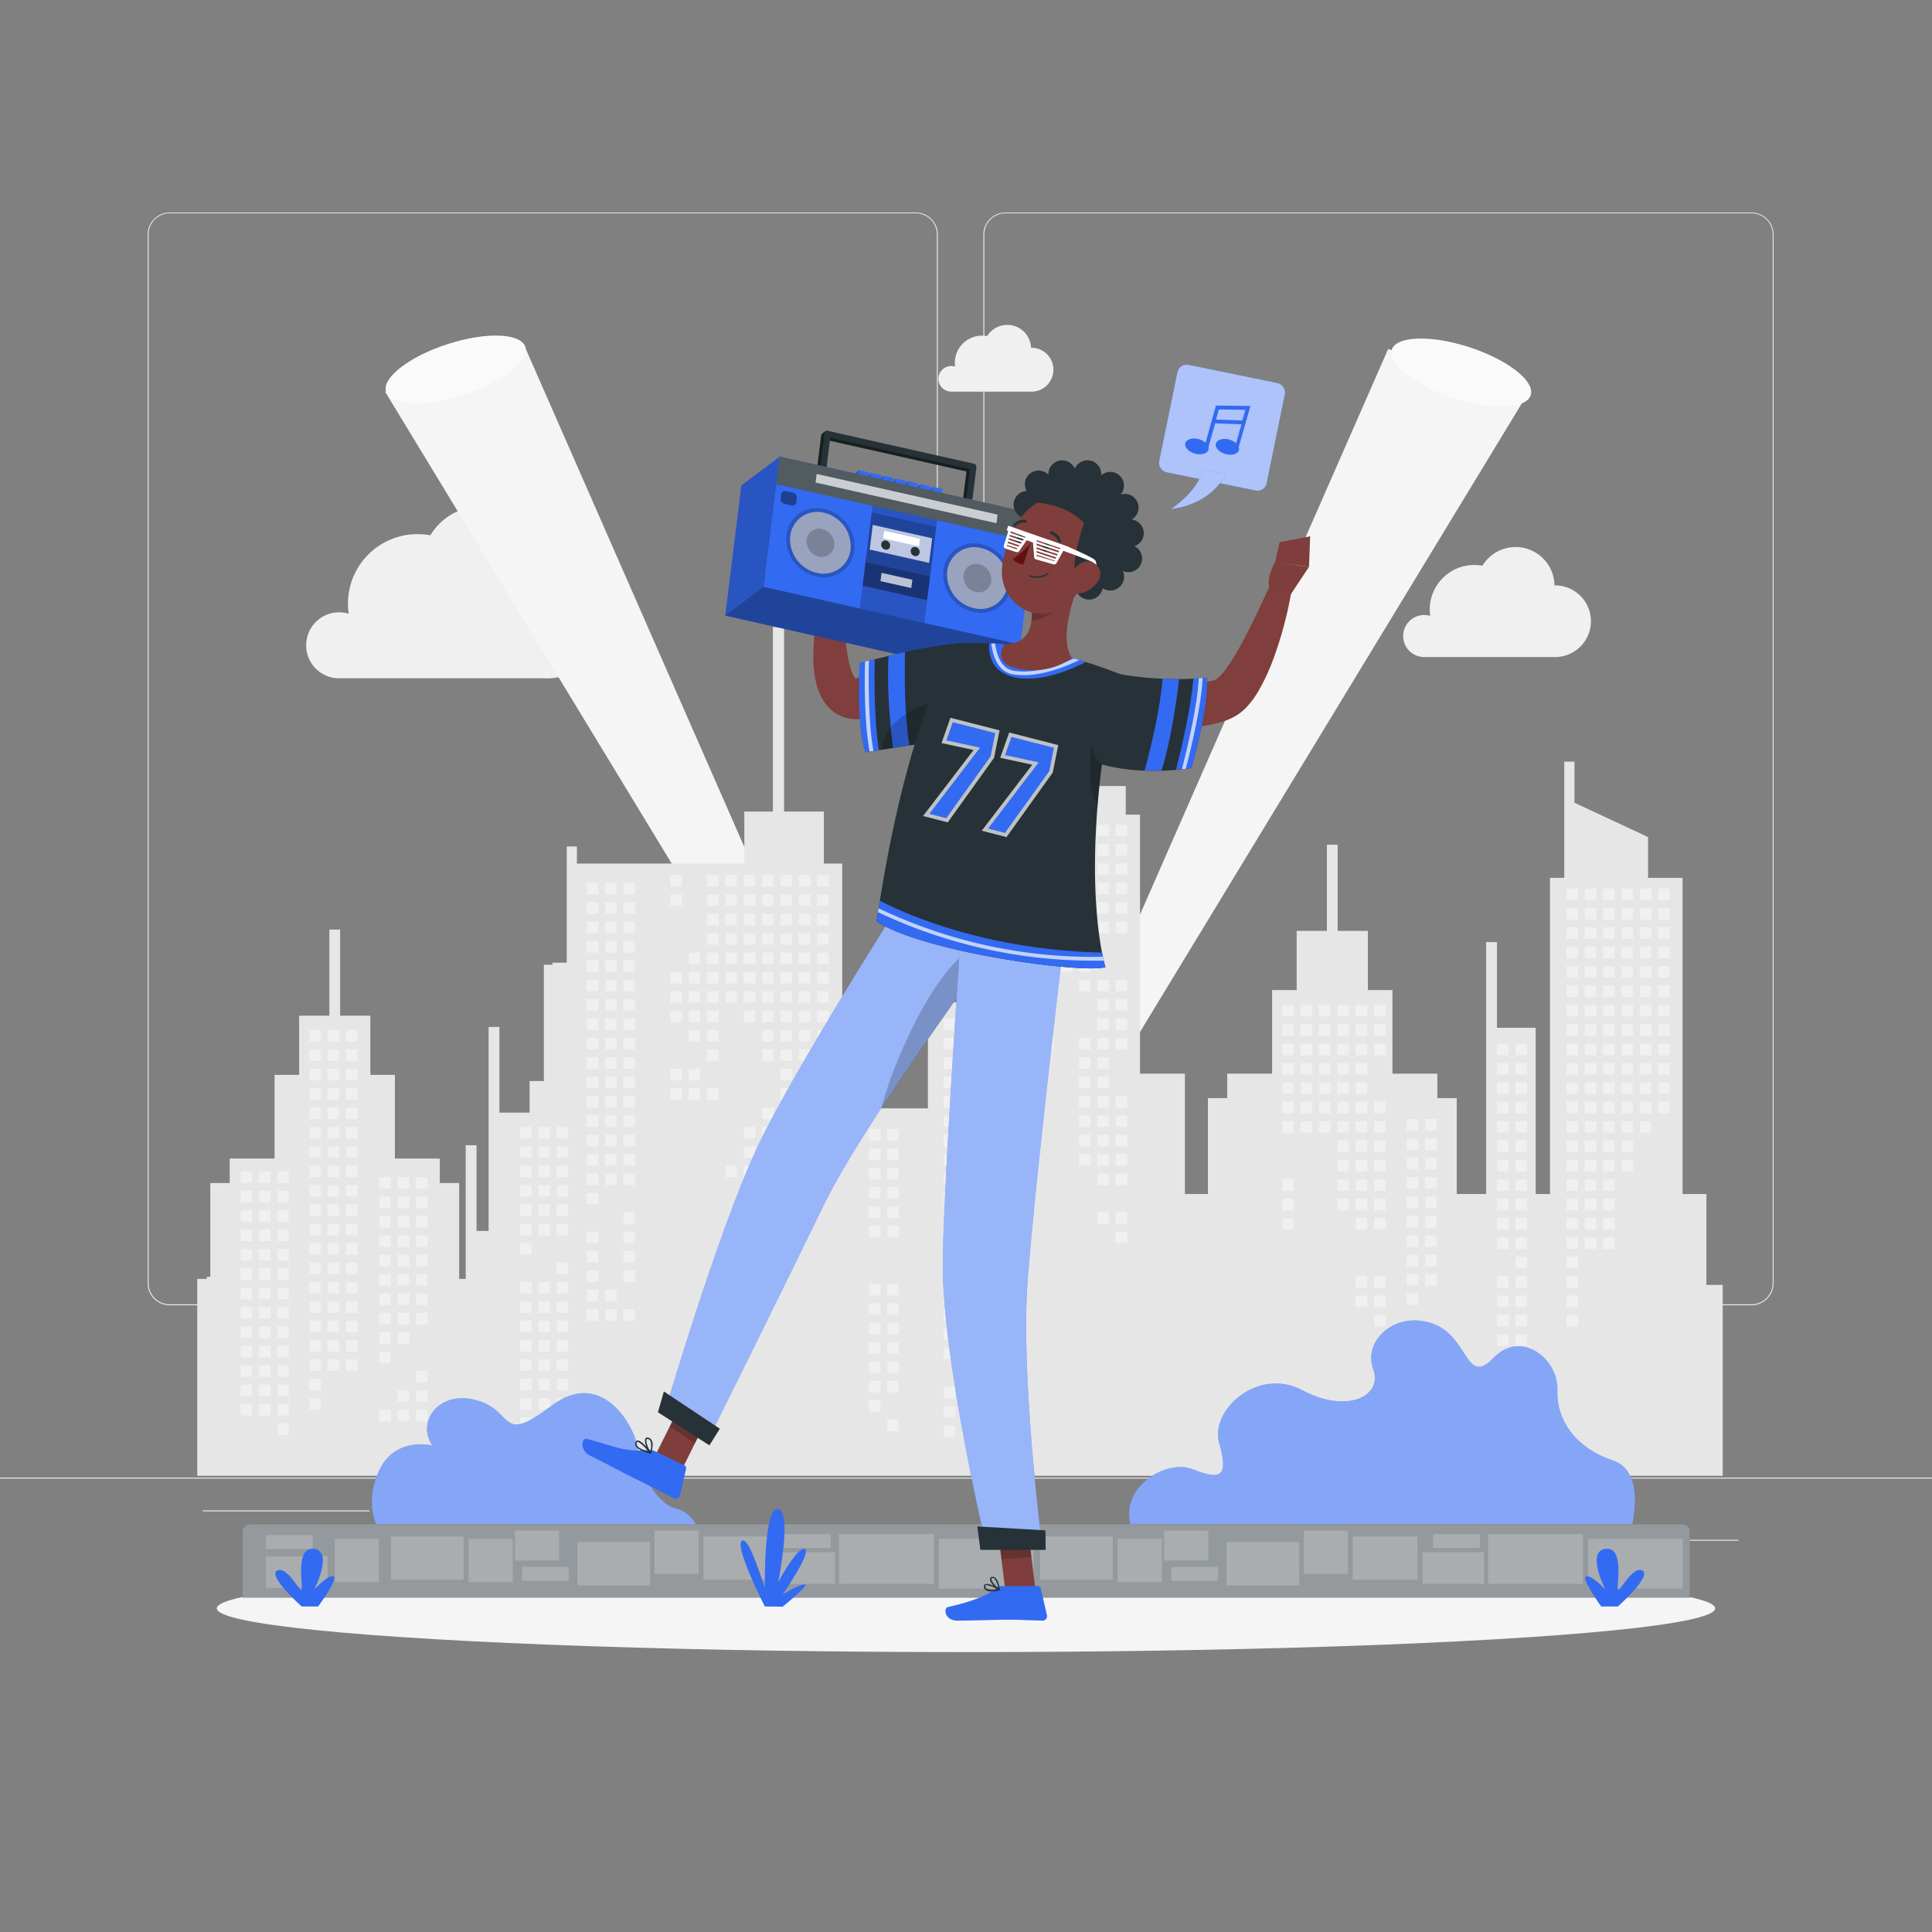 <svg xmlns="http://www.w3.org/2000/svg" viewBox="0 0 500 500"><rect x="0" y="0" width="500" height="500" fill="#808080" stroke="none"/><g id="freepik--background-complete--inject-21"><rect y="382.4" width="500" height="0.25" style="fill:#ebebeb"></rect><rect x="416.78" y="398.49" width="33.12" height="0.25" style="fill:#ebebeb"></rect><rect x="322.53" y="401.21" width="8.69" height="0.25" style="fill:#ebebeb"></rect><rect x="396.59" y="389.21" width="19.19" height="0.25" style="fill:#ebebeb"></rect><rect x="52.46" y="390.89" width="43.19" height="0.25" style="fill:#ebebeb"></rect><rect x="104.56" y="390.89" width="6.33" height="0.25" style="fill:#ebebeb"></rect><rect x="131.47" y="395.11" width="93.68" height="0.25" style="fill:#ebebeb"></rect><path d="M237,337.8H43.91a5.71,5.71,0,0,1-5.7-5.71V60.66A5.71,5.71,0,0,1,43.91,55H237a5.71,5.71,0,0,1,5.71,5.71V332.09A5.71,5.71,0,0,1,237,337.8ZM43.91,55.2a5.46,5.46,0,0,0-5.45,5.46V332.09a5.46,5.46,0,0,0,5.45,5.46H237a5.47,5.47,0,0,0,5.46-5.46V60.66A5.47,5.47,0,0,0,237,55.2Z" style="fill:#ebebeb"></path><path d="M453.31,337.8H260.21a5.72,5.72,0,0,1-5.71-5.71V60.66A5.72,5.72,0,0,1,260.21,55h193.1A5.71,5.71,0,0,1,459,60.66V332.09A5.71,5.71,0,0,1,453.31,337.8ZM260.21,55.2a5.47,5.47,0,0,0-5.46,5.46V332.09a5.47,5.47,0,0,0,5.46,5.46h193.1a5.47,5.47,0,0,0,5.46-5.46V60.66a5.47,5.47,0,0,0-5.46-5.46Z" style="fill:#ebebeb"></path><path d="M79.24,167a8.5,8.5,0,0,1,11-8.15,18.9,18.9,0,0,1-.19-2.62,18,18,0,0,1,18-18,18.22,18.22,0,0,1,3.32.31,15.74,15.74,0,0,1,29.2,8l.27,0a14.52,14.52,0,1,1,0,29H87.51A8.51,8.51,0,0,1,79.24,167Z" style="fill:#f0f0f0"></path><path d="M363.15,164.6a5.43,5.43,0,0,1,5.43-5.44,5.35,5.35,0,0,1,1.56.23,11.51,11.51,0,0,1,11.39-13.17,12.38,12.38,0,0,1,2.12.19,10.05,10.05,0,0,1,18.64,5.09h.17a9.27,9.27,0,1,1,0,18.54h-34A5.42,5.42,0,0,1,363.15,164.6Z" style="fill:#f0f0f0"></path><path d="M242.86,98.05a3.33,3.33,0,0,1,3.33-3.33,3.43,3.43,0,0,1,1,.14,6.8,6.8,0,0,1-.08-1,7.05,7.05,0,0,1,7.05-7,8,8,0,0,1,1.3.12A6.16,6.16,0,0,1,266.84,90h.1a5.68,5.68,0,1,1,0,11.36H246.1A3.33,3.33,0,0,1,242.86,98.05Z" style="fill:#f0f0f0"></path><polygon points="235.66 317.25 136.09 90.34 99.67 101.38 232.6 320.24 235.66 317.25" style="fill:#f5f5f5"></polygon><ellipse cx="117.95" cy="95.6" rx="18.94" ry="6.89" transform="translate(-23.69 40.92) rotate(-17.91)" style="fill:#fafafa"></ellipse><polygon points="259.68 317.25 359.25 90.34 395.68 101.38 262.74 320.24 259.68 317.25" style="fill:#f5f5f5"></polygon><ellipse cx="377.39" cy="95.6" rx="6.89" ry="18.94" transform="matrix(0.31, -0.95, 0.95, 0.31, 170.34, 425.29)" style="fill:#fafafa"></ellipse><polygon points="445.84 381.93 445.84 332.54 441.62 332.54 441.62 309.01 435.45 309.01 435.45 227.19 426.52 227.19 426.52 216.63 407.47 207.74 407.47 197.1 404.83 197.1 404.83 227.19 401.14 227.19 401.14 309.01 397.44 309.01 397.44 265.99 387.41 265.99 387.41 243.81 384.61 243.81 384.61 309.01 377 309.01 377 284.2 371.98 284.2 371.98 277.86 360.37 277.86 360.37 256.22 354.01 256.22 354.01 240.91 346.19 240.91 346.19 218.61 343.4 218.61 343.4 240.91 335.58 240.91 335.58 256.22 329.22 256.22 329.22 277.86 317.61 277.86 317.61 284.2 312.6 284.2 312.6 309.01 306.65 309.01 306.65 277.86 295.04 277.86 295.04 210.82 291.34 210.82 291.34 203.43 266.53 203.43 266.53 210.82 261.25 210.82 261.25 259.39 240.14 259.39 240.14 264.14 232.22 264.14 232.22 267.83 240.14 267.83 240.14 286.84 217.97 286.84 217.97 223.49 213.22 223.49 213.22 210.03 202.92 210.03 202.92 162.26 200.02 162.26 200.02 210.03 192.63 210.03 192.63 223.49 149.31 223.49 149.31 219.06 146.67 219.06 146.67 249.15 142.97 249.15 142.97 249.68 140.75 249.68 140.75 279.77 137.06 279.77 137.06 287.95 129.25 287.95 129.25 265.78 126.45 265.78 126.45 318.56 123.33 318.56 123.33 296.39 120.53 296.39 120.53 330.97 118.83 330.97 118.83 306.16 113.82 306.16 113.82 299.82 102.2 299.82 102.2 278.18 95.84 278.18 95.84 262.87 88.03 262.87 88.03 240.57 85.24 240.57 85.24 262.87 77.42 262.87 77.42 278.18 71.06 278.18 71.06 299.82 59.45 299.82 59.45 306.16 54.43 306.16 54.43 330.44 53.53 330.44 53.53 330.97 51.05 330.97 51.05 381.93 445.84 381.93" style="fill:#e6e6e6"></polygon><rect x="173.48" y="226.45" width="2.99" height="2.99" style="fill:#f0f0f0"></rect><rect x="173.48" y="231.47" width="2.99" height="2.99" style="fill:#f0f0f0"></rect><rect x="173.48" y="251.53" width="2.99" height="2.99" style="fill:#f0f0f0"></rect><rect x="173.48" y="256.54" width="2.99" height="2.99" style="fill:#f0f0f0"></rect><rect x="173.48" y="261.55" width="2.99" height="2.99" style="fill:#f0f0f0"></rect><rect x="173.48" y="276.6" width="2.99" height="2.99" style="fill:#f0f0f0"></rect><rect x="173.48" y="281.61" width="2.99" height="2.99" style="fill:#f0f0f0"></rect><rect x="178.23" y="246.51" width="2.99" height="2.99" style="fill:#f0f0f0"></rect><rect x="178.23" y="251.53" width="2.99" height="2.99" style="fill:#f0f0f0"></rect><rect x="178.23" y="256.54" width="2.99" height="2.99" style="fill:#f0f0f0"></rect><rect x="178.23" y="261.55" width="2.99" height="2.99" style="fill:#f0f0f0"></rect><rect x="178.23" y="266.57" width="2.99" height="2.99" style="fill:#f0f0f0"></rect><rect x="178.23" y="276.6" width="2.99" height="2.99" style="fill:#f0f0f0"></rect><rect x="178.23" y="281.61" width="2.99" height="2.99" style="fill:#f0f0f0"></rect><rect x="182.98" y="226.45" width="2.99" height="2.99" style="fill:#f0f0f0"></rect><rect x="182.98" y="231.47" width="2.99" height="2.99" style="fill:#f0f0f0"></rect><rect x="182.98" y="236.48" width="2.99" height="2.99" style="fill:#f0f0f0"></rect><rect x="182.98" y="241.5" width="2.99" height="2.99" style="fill:#f0f0f0"></rect><rect x="182.98" y="246.51" width="2.99" height="2.99" style="fill:#f0f0f0"></rect><rect x="182.98" y="251.53" width="2.99" height="2.99" style="fill:#f0f0f0"></rect><rect x="182.98" y="256.54" width="2.99" height="2.99" style="fill:#f0f0f0"></rect><rect x="182.98" y="261.55" width="2.99" height="2.99" style="fill:#f0f0f0"></rect><rect x="182.98" y="266.57" width="2.99" height="2.99" style="fill:#f0f0f0"></rect><rect x="182.98" y="271.58" width="2.99" height="2.99" style="fill:#f0f0f0"></rect><rect x="182.98" y="281.61" width="2.99" height="2.99" style="fill:#f0f0f0"></rect><rect x="187.73" y="226.45" width="2.99" height="2.99" style="fill:#f0f0f0"></rect><rect x="187.73" y="231.47" width="2.99" height="2.99" style="fill:#f0f0f0"></rect><rect x="187.73" y="236.48" width="2.99" height="2.99" style="fill:#f0f0f0"></rect><rect x="187.73" y="241.5" width="2.99" height="2.99" style="fill:#f0f0f0"></rect><rect x="187.73" y="246.51" width="2.99" height="2.99" style="fill:#f0f0f0"></rect><rect x="187.73" y="251.53" width="2.99" height="2.99" style="fill:#f0f0f0"></rect><rect x="187.73" y="256.54" width="2.99" height="2.99" style="fill:#f0f0f0"></rect><rect x="187.73" y="301.67" width="2.99" height="2.99" style="fill:#f0f0f0"></rect><rect x="192.48" y="226.45" width="2.99" height="2.99" style="fill:#f0f0f0"></rect><rect x="192.48" y="231.47" width="2.99" height="2.99" style="fill:#f0f0f0"></rect><rect x="192.48" y="236.48" width="2.99" height="2.99" style="fill:#f0f0f0"></rect><rect x="192.48" y="241.5" width="2.99" height="2.99" style="fill:#f0f0f0"></rect><rect x="192.48" y="246.51" width="2.99" height="2.99" style="fill:#f0f0f0"></rect><rect x="192.48" y="251.53" width="2.99" height="2.99" style="fill:#f0f0f0"></rect><rect x="192.48" y="256.54" width="2.99" height="2.99" style="fill:#f0f0f0"></rect><rect x="192.48" y="261.55" width="2.99" height="2.99" style="fill:#f0f0f0"></rect><rect x="192.48" y="291.64" width="2.99" height="2.99" style="fill:#f0f0f0"></rect><rect x="192.48" y="296.66" width="2.99" height="2.99" style="fill:#f0f0f0"></rect><rect x="192.48" y="301.67" width="2.99" height="2.99" style="fill:#f0f0f0"></rect><rect x="192.48" y="306.69" width="2.99" height="2.99" style="fill:#f0f0f0"></rect><rect x="192.48" y="326.75" width="2.99" height="2.99" style="fill:#f0f0f0"></rect><rect x="197.23" y="226.45" width="2.99" height="2.99" style="fill:#f0f0f0"></rect><rect x="197.23" y="231.47" width="2.99" height="2.99" style="fill:#f0f0f0"></rect><rect x="197.23" y="236.48" width="2.99" height="2.99" style="fill:#f0f0f0"></rect><rect x="197.23" y="241.5" width="2.99" height="2.99" style="fill:#f0f0f0"></rect><rect x="197.23" y="246.51" width="2.99" height="2.99" style="fill:#f0f0f0"></rect><rect x="197.23" y="251.53" width="2.99" height="2.99" style="fill:#f0f0f0"></rect><rect x="197.23" y="256.54" width="2.99" height="2.99" style="fill:#f0f0f0"></rect><rect x="197.23" y="261.55" width="2.99" height="2.99" style="fill:#f0f0f0"></rect><rect x="197.23" y="266.57" width="2.99" height="2.99" style="fill:#f0f0f0"></rect><rect x="197.23" y="271.58" width="2.99" height="2.99" style="fill:#f0f0f0"></rect><rect x="197.23" y="286.63" width="2.99" height="2.99" style="fill:#f0f0f0"></rect><rect x="197.23" y="291.64" width="2.99" height="2.99" style="fill:#f0f0f0"></rect><rect x="197.23" y="296.66" width="2.99" height="2.99" style="fill:#f0f0f0"></rect><rect x="197.23" y="301.67" width="2.99" height="2.99" style="fill:#f0f0f0"></rect><rect x="197.23" y="306.69" width="2.99" height="2.99" style="fill:#f0f0f0"></rect><rect x="197.23" y="326.75" width="2.99" height="2.99" style="fill:#f0f0f0"></rect><rect x="201.98" y="226.45" width="2.99" height="2.99" style="fill:#f0f0f0"></rect><rect x="201.98" y="231.47" width="2.99" height="2.99" style="fill:#f0f0f0"></rect><rect x="201.98" y="236.48" width="2.99" height="2.99" style="fill:#f0f0f0"></rect><rect x="201.98" y="241.5" width="2.99" height="2.99" style="fill:#f0f0f0"></rect><rect x="201.98" y="246.51" width="2.99" height="2.99" style="fill:#f0f0f0"></rect><rect x="201.98" y="251.53" width="2.99" height="2.99" style="fill:#f0f0f0"></rect><rect x="201.98" y="256.54" width="2.99" height="2.99" style="fill:#f0f0f0"></rect><rect x="201.98" y="261.55" width="2.99" height="2.99" style="fill:#f0f0f0"></rect><rect x="201.98" y="266.57" width="2.99" height="2.99" style="fill:#f0f0f0"></rect><rect x="201.98" y="271.58" width="2.99" height="2.99" style="fill:#f0f0f0"></rect><rect x="201.98" y="276.6" width="2.99" height="2.99" style="fill:#f0f0f0"></rect><rect x="201.98" y="281.61" width="2.99" height="2.99" style="fill:#f0f0f0"></rect><rect x="201.98" y="286.63" width="2.99" height="2.99" style="fill:#f0f0f0"></rect><rect x="201.98" y="291.64" width="2.99" height="2.99" style="fill:#f0f0f0"></rect><rect x="201.98" y="296.66" width="2.99" height="2.99" style="fill:#f0f0f0"></rect><rect x="201.98" y="301.67" width="2.99" height="2.99" style="fill:#f0f0f0"></rect><rect x="201.98" y="306.69" width="2.99" height="2.99" style="fill:#f0f0f0"></rect><rect x="201.98" y="311.7" width="2.99" height="2.99" style="fill:#f0f0f0"></rect><rect x="206.73" y="226.45" width="2.99" height="2.99" style="fill:#f0f0f0"></rect><rect x="206.73" y="231.47" width="2.99" height="2.99" style="fill:#f0f0f0"></rect><rect x="206.73" y="236.48" width="2.99" height="2.99" style="fill:#f0f0f0"></rect><rect x="206.73" y="241.5" width="2.99" height="2.99" style="fill:#f0f0f0"></rect><rect x="206.73" y="246.51" width="2.99" height="2.99" style="fill:#f0f0f0"></rect><rect x="206.73" y="251.53" width="2.99" height="2.99" style="fill:#f0f0f0"></rect><rect x="206.73" y="256.54" width="2.99" height="2.99" style="fill:#f0f0f0"></rect><rect x="206.73" y="261.55" width="2.99" height="2.99" style="fill:#f0f0f0"></rect><rect x="206.73" y="266.57" width="2.99" height="2.99" style="fill:#f0f0f0"></rect><rect x="206.73" y="271.58" width="2.99" height="2.99" style="fill:#f0f0f0"></rect><rect x="206.73" y="286.63" width="2.99" height="2.99" style="fill:#f0f0f0"></rect><rect x="206.73" y="291.64" width="2.99" height="2.99" style="fill:#f0f0f0"></rect><rect x="206.73" y="296.66" width="2.99" height="2.99" style="fill:#f0f0f0"></rect><rect x="206.73" y="301.67" width="2.99" height="2.99" style="fill:#f0f0f0"></rect><rect x="211.49" y="226.45" width="2.99" height="2.99" style="fill:#f0f0f0"></rect><rect x="211.49" y="231.47" width="2.99" height="2.99" style="fill:#f0f0f0"></rect><rect x="211.49" y="236.48" width="2.99" height="2.99" style="fill:#f0f0f0"></rect><rect x="211.49" y="241.5" width="2.99" height="2.99" style="fill:#f0f0f0"></rect><rect x="211.49" y="246.51" width="2.99" height="2.99" style="fill:#f0f0f0"></rect><rect x="211.49" y="251.53" width="2.99" height="2.99" style="fill:#f0f0f0"></rect><rect x="211.49" y="256.54" width="2.99" height="2.99" style="fill:#f0f0f0"></rect><rect x="211.49" y="261.55" width="2.99" height="2.99" style="fill:#f0f0f0"></rect><rect x="211.49" y="266.57" width="2.99" height="2.99" style="fill:#f0f0f0"></rect><rect x="211.49" y="271.58" width="2.99" height="2.99" style="fill:#f0f0f0"></rect><rect x="211.49" y="286.63" width="2.99" height="2.99" style="fill:#f0f0f0"></rect><rect x="211.49" y="291.64" width="2.99" height="2.99" style="fill:#f0f0f0"></rect><rect x="211.49" y="296.66" width="2.99" height="2.99" style="fill:#f0f0f0"></rect><rect x="264.97" y="213.43" width="2.99" height="2.99" style="fill:#f0f0f0"></rect><rect x="264.97" y="218.45" width="2.99" height="2.99" style="fill:#f0f0f0"></rect><rect x="264.97" y="223.46" width="2.99" height="2.99" style="fill:#f0f0f0"></rect><rect x="264.97" y="228.48" width="2.99" height="2.99" style="fill:#f0f0f0"></rect><rect x="264.97" y="233.49" width="2.99" height="2.99" style="fill:#f0f0f0"></rect><rect x="264.97" y="238.5" width="2.99" height="2.99" style="fill:#f0f0f0"></rect><rect x="264.97" y="243.52" width="2.99" height="2.99" style="fill:#f0f0f0"></rect><rect x="264.97" y="248.53" width="2.99" height="2.99" style="fill:#f0f0f0"></rect><rect x="264.97" y="263.58" width="2.99" height="2.99" style="fill:#f0f0f0"></rect><rect x="264.97" y="268.59" width="2.99" height="2.99" style="fill:#f0f0f0"></rect><rect x="269.73" y="213.43" width="2.99" height="2.99" style="fill:#f0f0f0"></rect><rect x="269.73" y="218.45" width="2.99" height="2.99" style="fill:#f0f0f0"></rect><rect x="269.73" y="223.46" width="2.99" height="2.99" style="fill:#f0f0f0"></rect><rect x="269.73" y="228.48" width="2.99" height="2.99" style="fill:#f0f0f0"></rect><rect x="269.73" y="233.49" width="2.99" height="2.99" style="fill:#f0f0f0"></rect><rect x="269.73" y="238.5" width="2.99" height="2.99" style="fill:#f0f0f0"></rect><rect x="269.73" y="243.52" width="2.99" height="2.99" style="fill:#f0f0f0"></rect><rect x="269.73" y="248.53" width="2.99" height="2.99" style="fill:#f0f0f0"></rect><rect x="269.73" y="268.59" width="2.99" height="2.99" style="fill:#f0f0f0"></rect><rect x="274.48" y="213.43" width="2.99" height="2.99" style="fill:#f0f0f0"></rect><rect x="274.48" y="218.45" width="2.99" height="2.99" style="fill:#f0f0f0"></rect><rect x="274.48" y="223.46" width="2.99" height="2.99" style="fill:#f0f0f0"></rect><rect x="274.48" y="228.48" width="2.99" height="2.99" style="fill:#f0f0f0"></rect><rect x="274.48" y="233.49" width="2.99" height="2.99" style="fill:#f0f0f0"></rect><rect x="274.48" y="238.5" width="2.99" height="2.99" style="fill:#f0f0f0"></rect><rect x="274.48" y="243.52" width="2.99" height="2.99" style="fill:#f0f0f0"></rect><rect x="274.48" y="248.53" width="2.99" height="2.99" style="fill:#f0f0f0"></rect><rect x="279.23" y="213.43" width="2.99" height="2.99" style="fill:#f0f0f0"></rect><rect x="279.23" y="218.45" width="2.99" height="2.99" style="fill:#f0f0f0"></rect><rect x="279.23" y="223.46" width="2.99" height="2.99" style="fill:#f0f0f0"></rect><rect x="279.23" y="228.48" width="2.99" height="2.99" style="fill:#f0f0f0"></rect><rect x="279.23" y="233.49" width="2.99" height="2.99" style="fill:#f0f0f0"></rect><rect x="279.23" y="238.5" width="2.99" height="2.99" style="fill:#f0f0f0"></rect><rect x="279.23" y="248.53" width="2.99" height="2.99" style="fill:#f0f0f0"></rect><rect x="279.23" y="253.55" width="2.99" height="2.99" style="fill:#f0f0f0"></rect><rect x="279.23" y="268.59" width="2.99" height="2.99" style="fill:#f0f0f0"></rect><rect x="279.23" y="273.61" width="2.99" height="2.99" style="fill:#f0f0f0"></rect><rect x="279.23" y="278.62" width="2.99" height="2.99" style="fill:#f0f0f0"></rect><rect x="279.23" y="283.64" width="2.99" height="2.99" style="fill:#f0f0f0"></rect><rect x="279.23" y="288.65" width="2.99" height="2.99" style="fill:#f0f0f0"></rect><rect x="279.23" y="293.67" width="2.99" height="2.99" style="fill:#f0f0f0"></rect><rect x="279.23" y="298.68" width="2.99" height="2.99" style="fill:#f0f0f0"></rect><rect x="283.98" y="213.43" width="2.99" height="2.99" style="fill:#f0f0f0"></rect><rect x="283.98" y="218.45" width="2.99" height="2.99" style="fill:#f0f0f0"></rect><rect x="283.98" y="223.46" width="2.99" height="2.99" style="fill:#f0f0f0"></rect><rect x="283.98" y="228.48" width="2.99" height="2.99" style="fill:#f0f0f0"></rect><rect x="283.98" y="233.49" width="2.99" height="2.99" style="fill:#f0f0f0"></rect><rect x="283.98" y="238.5" width="2.99" height="2.99" style="fill:#f0f0f0"></rect><rect x="283.98" y="253.55" width="2.99" height="2.99" style="fill:#f0f0f0"></rect><rect x="283.98" y="258.56" width="2.99" height="2.99" style="fill:#f0f0f0"></rect><rect x="283.98" y="263.58" width="2.99" height="2.99" style="fill:#f0f0f0"></rect><rect x="283.98" y="268.59" width="2.99" height="2.99" style="fill:#f0f0f0"></rect><rect x="283.98" y="273.61" width="2.99" height="2.99" style="fill:#f0f0f0"></rect><rect x="283.98" y="278.62" width="2.99" height="2.99" style="fill:#f0f0f0"></rect><rect x="283.98" y="283.64" width="2.99" height="2.99" style="fill:#f0f0f0"></rect><rect x="283.98" y="288.65" width="2.99" height="2.99" style="fill:#f0f0f0"></rect><rect x="283.98" y="293.67" width="2.99" height="2.99" style="fill:#f0f0f0"></rect><rect x="283.98" y="298.68" width="2.99" height="2.99" style="fill:#f0f0f0"></rect><rect x="283.98" y="303.7" width="2.99" height="2.99" style="fill:#f0f0f0"></rect><rect x="283.98" y="313.73" width="2.99" height="2.99" style="fill:#f0f0f0"></rect><rect x="288.73" y="213.43" width="2.99" height="2.99" style="fill:#f0f0f0"></rect><rect x="288.73" y="218.45" width="2.99" height="2.99" style="fill:#f0f0f0"></rect><rect x="288.73" y="223.46" width="2.99" height="2.99" style="fill:#f0f0f0"></rect><rect x="288.73" y="228.48" width="2.99" height="2.99" style="fill:#f0f0f0"></rect><rect x="288.73" y="233.49" width="2.99" height="2.99" style="fill:#f0f0f0"></rect><rect x="288.73" y="238.5" width="2.99" height="2.99" style="fill:#f0f0f0"></rect><rect x="288.73" y="253.55" width="2.99" height="2.99" style="fill:#f0f0f0"></rect><rect x="288.73" y="258.56" width="2.99" height="2.99" style="fill:#f0f0f0"></rect><rect x="288.73" y="263.58" width="2.99" height="2.99" style="fill:#f0f0f0"></rect><rect x="288.73" y="268.59" width="2.99" height="2.99" style="fill:#f0f0f0"></rect><rect x="288.73" y="283.64" width="2.99" height="2.99" style="fill:#f0f0f0"></rect><rect x="288.73" y="288.65" width="2.99" height="2.99" style="fill:#f0f0f0"></rect><rect x="288.73" y="293.67" width="2.99" height="2.99" style="fill:#f0f0f0"></rect><rect x="288.73" y="298.68" width="2.99" height="2.99" style="fill:#f0f0f0"></rect><rect x="288.73" y="303.7" width="2.99" height="2.99" style="fill:#f0f0f0"></rect><rect x="288.73" y="313.73" width="2.99" height="2.99" style="fill:#f0f0f0"></rect><rect x="288.73" y="318.74" width="2.99" height="2.99" style="fill:#f0f0f0"></rect><rect x="331.84" y="260.06" width="2.99" height="2.99" style="fill:#f0f0f0"></rect><rect x="331.84" y="265.07" width="2.99" height="2.99" style="fill:#f0f0f0"></rect><rect x="331.84" y="270.09" width="2.99" height="2.99" style="fill:#f0f0f0"></rect><rect x="331.84" y="275.1" width="2.99" height="2.99" style="fill:#f0f0f0"></rect><rect x="331.84" y="280.12" width="2.99" height="2.99" style="fill:#f0f0f0"></rect><rect x="331.84" y="285.13" width="2.99" height="2.99" style="fill:#f0f0f0"></rect><rect x="331.84" y="290.15" width="2.99" height="2.99" style="fill:#f0f0f0"></rect><rect x="331.84" y="305.19" width="2.99" height="2.99" style="fill:#f0f0f0"></rect><rect x="331.84" y="310.21" width="2.99" height="2.99" style="fill:#f0f0f0"></rect><rect x="331.84" y="315.22" width="2.99" height="2.99" style="fill:#f0f0f0"></rect><rect x="336.59" y="260.06" width="2.99" height="2.99" style="fill:#f0f0f0"></rect><rect x="336.59" y="265.07" width="2.99" height="2.99" style="fill:#f0f0f0"></rect><rect x="336.59" y="270.09" width="2.99" height="2.99" style="fill:#f0f0f0"></rect><rect x="336.59" y="275.1" width="2.99" height="2.99" style="fill:#f0f0f0"></rect><rect x="336.59" y="280.12" width="2.99" height="2.99" style="fill:#f0f0f0"></rect><rect x="336.59" y="285.13" width="2.99" height="2.99" style="fill:#f0f0f0"></rect><rect x="336.59" y="290.15" width="2.99" height="2.99" style="fill:#f0f0f0"></rect><rect x="341.34" y="260.06" width="2.99" height="2.99" style="fill:#f0f0f0"></rect><rect x="341.34" y="265.07" width="2.99" height="2.99" style="fill:#f0f0f0"></rect><rect x="341.34" y="270.09" width="2.99" height="2.99" style="fill:#f0f0f0"></rect><rect x="341.34" y="275.1" width="2.99" height="2.99" style="fill:#f0f0f0"></rect><rect x="341.34" y="280.12" width="2.99" height="2.99" style="fill:#f0f0f0"></rect><rect x="341.34" y="285.13" width="2.99" height="2.99" style="fill:#f0f0f0"></rect><rect x="341.34" y="290.15" width="2.99" height="2.99" style="fill:#f0f0f0"></rect><rect x="346.09" y="260.06" width="2.99" height="2.99" style="fill:#f0f0f0"></rect><rect x="346.09" y="265.07" width="2.99" height="2.99" style="fill:#f0f0f0"></rect><rect x="346.09" y="270.09" width="2.99" height="2.99" style="fill:#f0f0f0"></rect><rect x="346.09" y="275.1" width="2.99" height="2.99" style="fill:#f0f0f0"></rect><rect x="346.09" y="280.12" width="2.99" height="2.99" style="fill:#f0f0f0"></rect><rect x="346.09" y="285.13" width="2.99" height="2.99" style="fill:#f0f0f0"></rect><rect x="346.09" y="290.15" width="2.99" height="2.99" style="fill:#f0f0f0"></rect><rect x="346.09" y="295.16" width="2.99" height="2.99" style="fill:#f0f0f0"></rect><rect x="346.09" y="300.18" width="2.99" height="2.99" style="fill:#f0f0f0"></rect><rect x="346.09" y="305.19" width="2.99" height="2.99" style="fill:#f0f0f0"></rect><rect x="346.09" y="310.21" width="2.99" height="2.99" style="fill:#f0f0f0"></rect><rect x="350.84" y="260.06" width="2.99" height="2.99" style="fill:#f0f0f0"></rect><rect x="350.84" y="265.07" width="2.99" height="2.99" style="fill:#f0f0f0"></rect><rect x="350.84" y="270.09" width="2.99" height="2.99" style="fill:#f0f0f0"></rect><rect x="350.84" y="275.1" width="2.99" height="2.99" style="fill:#f0f0f0"></rect><rect x="350.84" y="280.12" width="2.99" height="2.99" style="fill:#f0f0f0"></rect><rect x="350.84" y="285.13" width="2.99" height="2.99" style="fill:#f0f0f0"></rect><rect x="350.84" y="290.15" width="2.99" height="2.99" style="fill:#f0f0f0"></rect><rect x="350.84" y="295.16" width="2.99" height="2.99" style="fill:#f0f0f0"></rect><rect x="350.84" y="300.18" width="2.99" height="2.99" style="fill:#f0f0f0"></rect><rect x="350.84" y="305.19" width="2.99" height="2.99" style="fill:#f0f0f0"></rect><rect x="350.84" y="310.21" width="2.99" height="2.99" style="fill:#f0f0f0"></rect><rect x="350.84" y="315.22" width="2.99" height="2.99" style="fill:#f0f0f0"></rect><rect x="350.84" y="330.27" width="2.99" height="2.99" style="fill:#f0f0f0"></rect><rect x="350.84" y="335.28" width="2.99" height="2.99" style="fill:#f0f0f0"></rect><rect x="355.59" y="260.06" width="2.99" height="2.99" style="fill:#f0f0f0"></rect><rect x="355.59" y="265.07" width="2.99" height="2.99" style="fill:#f0f0f0"></rect><rect x="355.59" y="270.09" width="2.99" height="2.99" style="fill:#f0f0f0"></rect><rect x="355.59" y="285.13" width="2.99" height="2.99" style="fill:#f0f0f0"></rect><rect x="355.59" y="290.15" width="2.99" height="2.99" style="fill:#f0f0f0"></rect><rect x="355.59" y="295.16" width="2.99" height="2.99" style="fill:#f0f0f0"></rect><rect x="355.59" y="300.18" width="2.99" height="2.99" style="fill:#f0f0f0"></rect><rect x="355.59" y="305.19" width="2.99" height="2.99" style="fill:#f0f0f0"></rect><rect x="355.59" y="310.21" width="2.99" height="2.99" style="fill:#f0f0f0"></rect><rect x="355.59" y="315.22" width="2.99" height="2.99" style="fill:#f0f0f0"></rect><rect x="355.59" y="330.27" width="2.99" height="2.99" style="fill:#f0f0f0"></rect><rect x="355.59" y="335.28" width="2.99" height="2.99" style="fill:#f0f0f0"></rect><rect x="355.59" y="340.29" width="2.99" height="2.99" style="fill:#f0f0f0"></rect><rect x="405.39" y="229.97" width="2.99" height="2.99" style="fill:#f0f0f0"></rect><rect x="405.39" y="234.99" width="2.99" height="2.99" style="fill:#f0f0f0"></rect><rect x="405.39" y="240" width="2.99" height="2.99" style="fill:#f0f0f0"></rect><rect x="405.39" y="245.02" width="2.99" height="2.99" style="fill:#f0f0f0"></rect><rect x="405.39" y="250.03" width="2.99" height="2.99" style="fill:#f0f0f0"></rect><rect x="405.39" y="255.04" width="2.99" height="2.99" style="fill:#f0f0f0"></rect><rect x="405.39" y="260.06" width="2.99" height="2.99" style="fill:#f0f0f0"></rect><rect x="405.39" y="265.07" width="2.99" height="2.99" style="fill:#f0f0f0"></rect><rect x="405.39" y="270.09" width="2.99" height="2.99" style="fill:#f0f0f0"></rect><rect x="405.39" y="275.1" width="2.99" height="2.99" style="fill:#f0f0f0"></rect><rect x="405.39" y="280.12" width="2.99" height="2.99" style="fill:#f0f0f0"></rect><rect x="405.39" y="285.13" width="2.99" height="2.99" style="fill:#f0f0f0"></rect><rect x="405.39" y="290.15" width="2.99" height="2.99" style="fill:#f0f0f0"></rect><rect x="405.39" y="295.16" width="2.99" height="2.99" style="fill:#f0f0f0"></rect><rect x="405.39" y="300.18" width="2.99" height="2.99" style="fill:#f0f0f0"></rect><rect x="405.39" y="305.19" width="2.99" height="2.99" style="fill:#f0f0f0"></rect><rect x="405.39" y="310.21" width="2.99" height="2.99" style="fill:#f0f0f0"></rect><rect x="405.39" y="315.22" width="2.99" height="2.99" style="fill:#f0f0f0"></rect><rect x="405.39" y="320.24" width="2.99" height="2.99" style="fill:#f0f0f0"></rect><rect x="405.39" y="325.25" width="2.99" height="2.99" style="fill:#f0f0f0"></rect><rect x="405.39" y="330.27" width="2.99" height="2.99" style="fill:#f0f0f0"></rect><rect x="405.39" y="335.28" width="2.99" height="2.99" style="fill:#f0f0f0"></rect><rect x="405.39" y="340.29" width="2.99" height="2.99" style="fill:#f0f0f0"></rect><rect x="410.14" y="229.97" width="2.99" height="2.99" style="fill:#f0f0f0"></rect><rect x="410.14" y="234.99" width="2.99" height="2.99" style="fill:#f0f0f0"></rect><rect x="410.14" y="240" width="2.99" height="2.99" style="fill:#f0f0f0"></rect><rect x="410.14" y="245.02" width="2.99" height="2.99" style="fill:#f0f0f0"></rect><rect x="410.14" y="250.03" width="2.99" height="2.99" style="fill:#f0f0f0"></rect><rect x="410.14" y="255.04" width="2.99" height="2.99" style="fill:#f0f0f0"></rect><rect x="410.14" y="260.06" width="2.99" height="2.99" style="fill:#f0f0f0"></rect><rect x="410.14" y="265.07" width="2.99" height="2.99" style="fill:#f0f0f0"></rect><rect x="410.14" y="270.09" width="2.99" height="2.99" style="fill:#f0f0f0"></rect><rect x="410.14" y="275.1" width="2.99" height="2.99" style="fill:#f0f0f0"></rect><rect x="410.14" y="280.12" width="2.99" height="2.99" style="fill:#f0f0f0"></rect><rect x="410.14" y="285.13" width="2.99" height="2.99" style="fill:#f0f0f0"></rect><rect x="410.14" y="290.15" width="2.99" height="2.99" style="fill:#f0f0f0"></rect><rect x="410.14" y="295.16" width="2.99" height="2.99" style="fill:#f0f0f0"></rect><rect x="410.14" y="300.18" width="2.99" height="2.99" style="fill:#f0f0f0"></rect><rect x="410.14" y="305.19" width="2.99" height="2.99" style="fill:#f0f0f0"></rect><rect x="410.14" y="310.21" width="2.99" height="2.99" style="fill:#f0f0f0"></rect><rect x="410.14" y="315.22" width="2.99" height="2.99" style="fill:#f0f0f0"></rect><rect x="410.14" y="320.24" width="2.99" height="2.99" style="fill:#f0f0f0"></rect><rect x="414.89" y="229.97" width="2.99" height="2.99" style="fill:#f0f0f0"></rect><rect x="414.89" y="234.99" width="2.99" height="2.99" style="fill:#f0f0f0"></rect><rect x="414.89" y="240" width="2.99" height="2.99" style="fill:#f0f0f0"></rect><rect x="414.89" y="245.02" width="2.99" height="2.99" style="fill:#f0f0f0"></rect><rect x="414.89" y="250.03" width="2.99" height="2.99" style="fill:#f0f0f0"></rect><rect x="414.89" y="255.04" width="2.99" height="2.99" style="fill:#f0f0f0"></rect><rect x="414.89" y="260.06" width="2.99" height="2.99" style="fill:#f0f0f0"></rect><rect x="414.89" y="265.07" width="2.99" height="2.99" style="fill:#f0f0f0"></rect><rect x="414.89" y="270.09" width="2.99" height="2.99" style="fill:#f0f0f0"></rect><rect x="414.89" y="275.1" width="2.99" height="2.99" style="fill:#f0f0f0"></rect><rect x="414.89" y="280.12" width="2.99" height="2.99" style="fill:#f0f0f0"></rect><rect x="414.89" y="285.13" width="2.99" height="2.99" style="fill:#f0f0f0"></rect><rect x="414.89" y="290.15" width="2.99" height="2.99" style="fill:#f0f0f0"></rect><rect x="414.89" y="295.16" width="2.99" height="2.99" style="fill:#f0f0f0"></rect><rect x="414.89" y="300.18" width="2.99" height="2.99" style="fill:#f0f0f0"></rect><rect x="414.89" y="305.19" width="2.99" height="2.99" style="fill:#f0f0f0"></rect><rect x="414.89" y="310.21" width="2.99" height="2.99" style="fill:#f0f0f0"></rect><rect x="414.89" y="315.22" width="2.99" height="2.99" style="fill:#f0f0f0"></rect><rect x="414.89" y="320.24" width="2.99" height="2.99" style="fill:#f0f0f0"></rect><rect x="419.64" y="229.97" width="2.99" height="2.99" style="fill:#f0f0f0"></rect><rect x="419.64" y="234.99" width="2.99" height="2.99" style="fill:#f0f0f0"></rect><rect x="419.64" y="240" width="2.99" height="2.99" style="fill:#f0f0f0"></rect><rect x="419.64" y="245.02" width="2.99" height="2.99" style="fill:#f0f0f0"></rect><rect x="419.64" y="250.03" width="2.99" height="2.99" style="fill:#f0f0f0"></rect><rect x="419.64" y="255.04" width="2.99" height="2.99" style="fill:#f0f0f0"></rect><rect x="419.64" y="260.06" width="2.99" height="2.99" style="fill:#f0f0f0"></rect><rect x="419.64" y="265.07" width="2.99" height="2.99" style="fill:#f0f0f0"></rect><rect x="419.64" y="270.09" width="2.99" height="2.99" style="fill:#f0f0f0"></rect><rect x="419.64" y="275.1" width="2.99" height="2.99" style="fill:#f0f0f0"></rect><rect x="419.64" y="280.12" width="2.99" height="2.99" style="fill:#f0f0f0"></rect><rect x="419.64" y="285.13" width="2.99" height="2.99" style="fill:#f0f0f0"></rect><rect x="419.64" y="290.15" width="2.99" height="2.99" style="fill:#f0f0f0"></rect><rect x="419.64" y="295.16" width="2.99" height="2.99" style="fill:#f0f0f0"></rect><rect x="419.64" y="300.18" width="2.99" height="2.99" style="fill:#f0f0f0"></rect><rect x="424.39" y="229.97" width="2.99" height="2.99" style="fill:#f0f0f0"></rect><rect x="424.39" y="234.99" width="2.99" height="2.99" style="fill:#f0f0f0"></rect><rect x="424.39" y="240" width="2.99" height="2.99" style="fill:#f0f0f0"></rect><rect x="424.39" y="245.02" width="2.99" height="2.99" style="fill:#f0f0f0"></rect><rect x="424.39" y="250.03" width="2.99" height="2.99" style="fill:#f0f0f0"></rect><rect x="424.39" y="255.04" width="2.99" height="2.99" style="fill:#f0f0f0"></rect><rect x="424.39" y="260.06" width="2.99" height="2.99" style="fill:#f0f0f0"></rect><rect x="424.39" y="265.07" width="2.99" height="2.99" style="fill:#f0f0f0"></rect><rect x="424.39" y="270.09" width="2.99" height="2.99" style="fill:#f0f0f0"></rect><rect x="424.39" y="275.1" width="2.99" height="2.99" style="fill:#f0f0f0"></rect><rect x="424.39" y="280.12" width="2.99" height="2.99" style="fill:#f0f0f0"></rect><rect x="424.39" y="285.13" width="2.99" height="2.99" style="fill:#f0f0f0"></rect><rect x="424.39" y="290.15" width="2.99" height="2.99" style="fill:#f0f0f0"></rect><rect x="429.14" y="229.97" width="2.99" height="2.99" style="fill:#f0f0f0"></rect><rect x="429.14" y="234.99" width="2.99" height="2.99" style="fill:#f0f0f0"></rect><rect x="429.14" y="240" width="2.99" height="2.99" style="fill:#f0f0f0"></rect><rect x="429.14" y="245.02" width="2.99" height="2.99" style="fill:#f0f0f0"></rect><rect x="429.14" y="250.03" width="2.99" height="2.99" style="fill:#f0f0f0"></rect><rect x="429.14" y="255.04" width="2.99" height="2.99" style="fill:#f0f0f0"></rect><rect x="429.14" y="260.06" width="2.99" height="2.99" style="fill:#f0f0f0"></rect><rect x="429.14" y="265.07" width="2.99" height="2.99" style="fill:#f0f0f0"></rect><rect x="429.14" y="270.09" width="2.99" height="2.99" style="fill:#f0f0f0"></rect><rect x="429.14" y="275.1" width="2.99" height="2.99" style="fill:#f0f0f0"></rect><rect x="429.14" y="280.12" width="2.99" height="2.99" style="fill:#f0f0f0"></rect><rect x="429.14" y="285.13" width="2.99" height="2.99" style="fill:#f0f0f0"></rect><rect x="80.05" y="266.57" width="2.99" height="2.99" style="fill:#f0f0f0"></rect><rect x="80.05" y="271.58" width="2.99" height="2.99" style="fill:#f0f0f0"></rect><rect x="80.05" y="276.6" width="2.99" height="2.99" style="fill:#f0f0f0"></rect><rect x="80.05" y="281.61" width="2.99" height="2.99" style="fill:#f0f0f0"></rect><rect x="80.05" y="286.63" width="2.99" height="2.99" style="fill:#f0f0f0"></rect><rect x="80.05" y="291.64" width="2.99" height="2.99" style="fill:#f0f0f0"></rect><rect x="80.05" y="296.66" width="2.99" height="2.99" style="fill:#f0f0f0"></rect><rect x="80.05" y="301.67" width="2.99" height="2.99" style="fill:#f0f0f0"></rect><rect x="80.05" y="306.69" width="2.99" height="2.99" style="fill:#f0f0f0"></rect><rect x="80.05" y="311.7" width="2.99" height="2.99" style="fill:#f0f0f0"></rect><rect x="80.05" y="316.72" width="2.99" height="2.99" style="fill:#f0f0f0"></rect><rect x="80.05" y="321.73" width="2.99" height="2.99" style="fill:#f0f0f0"></rect><rect x="80.05" y="326.75" width="2.99" height="2.99" style="fill:#f0f0f0"></rect><rect x="80.05" y="331.76" width="2.99" height="2.99" style="fill:#f0f0f0"></rect><rect x="80.05" y="336.78" width="2.99" height="2.99" style="fill:#f0f0f0"></rect><rect x="80.05" y="341.79" width="2.99" height="2.99" style="fill:#f0f0f0"></rect><rect x="80.05" y="346.8" width="2.99" height="2.99" style="fill:#f0f0f0"></rect><rect x="80.05" y="351.82" width="2.99" height="2.99" style="fill:#f0f0f0"></rect><rect x="80.05" y="356.83" width="2.99" height="2.99" style="fill:#f0f0f0"></rect><rect x="80.05" y="361.85" width="2.99" height="2.99" style="fill:#f0f0f0"></rect><rect x="84.8" y="266.57" width="2.99" height="2.99" style="fill:#f0f0f0"></rect><rect x="84.8" y="271.58" width="2.99" height="2.99" style="fill:#f0f0f0"></rect><rect x="84.8" y="276.6" width="2.99" height="2.99" style="fill:#f0f0f0"></rect><rect x="84.8" y="281.61" width="2.99" height="2.99" style="fill:#f0f0f0"></rect><rect x="84.8" y="286.63" width="2.99" height="2.99" style="fill:#f0f0f0"></rect><rect x="84.8" y="291.64" width="2.99" height="2.99" style="fill:#f0f0f0"></rect><rect x="84.8" y="296.66" width="2.99" height="2.99" style="fill:#f0f0f0"></rect><rect x="84.8" y="301.67" width="2.99" height="2.99" style="fill:#f0f0f0"></rect><rect x="84.8" y="306.69" width="2.99" height="2.99" style="fill:#f0f0f0"></rect><rect x="84.8" y="311.7" width="2.99" height="2.99" style="fill:#f0f0f0"></rect><rect x="84.8" y="316.72" width="2.99" height="2.99" style="fill:#f0f0f0"></rect><rect x="84.8" y="321.73" width="2.99" height="2.99" style="fill:#f0f0f0"></rect><rect x="84.8" y="326.75" width="2.99" height="2.99" style="fill:#f0f0f0"></rect><rect x="84.8" y="331.76" width="2.99" height="2.99" style="fill:#f0f0f0"></rect><rect x="84.8" y="336.78" width="2.99" height="2.99" style="fill:#f0f0f0"></rect><rect x="84.8" y="341.79" width="2.99" height="2.99" style="fill:#f0f0f0"></rect><rect x="84.8" y="346.8" width="2.99" height="2.99" style="fill:#f0f0f0"></rect><rect x="84.8" y="351.82" width="2.99" height="2.99" style="fill:#f0f0f0"></rect><rect x="89.55" y="266.57" width="2.99" height="2.99" style="fill:#f0f0f0"></rect><rect x="89.55" y="271.58" width="2.99" height="2.99" style="fill:#f0f0f0"></rect><rect x="89.55" y="276.6" width="2.99" height="2.99" style="fill:#f0f0f0"></rect><rect x="89.55" y="281.61" width="2.99" height="2.99" style="fill:#f0f0f0"></rect><rect x="89.55" y="286.63" width="2.99" height="2.99" style="fill:#f0f0f0"></rect><rect x="89.55" y="291.64" width="2.99" height="2.99" style="fill:#f0f0f0"></rect><rect x="89.55" y="296.66" width="2.99" height="2.99" style="fill:#f0f0f0"></rect><rect x="89.55" y="301.67" width="2.99" height="2.99" style="fill:#f0f0f0"></rect><rect x="89.55" y="306.69" width="2.99" height="2.99" style="fill:#f0f0f0"></rect><rect x="89.55" y="311.7" width="2.99" height="2.99" style="fill:#f0f0f0"></rect><rect x="89.55" y="316.72" width="2.99" height="2.99" style="fill:#f0f0f0"></rect><rect x="89.55" y="321.73" width="2.99" height="2.99" style="fill:#f0f0f0"></rect><rect x="89.55" y="326.75" width="2.99" height="2.99" style="fill:#f0f0f0"></rect><rect x="89.55" y="331.76" width="2.99" height="2.99" style="fill:#f0f0f0"></rect><rect x="89.55" y="336.78" width="2.99" height="2.99" style="fill:#f0f0f0"></rect><rect x="89.55" y="341.79" width="2.99" height="2.99" style="fill:#f0f0f0"></rect><rect x="89.55" y="346.8" width="2.99" height="2.99" style="fill:#f0f0f0"></rect><rect x="89.55" y="351.82" width="2.99" height="2.99" style="fill:#f0f0f0"></rect><rect x="62.28" y="303.17" width="2.99" height="2.99" style="fill:#f0f0f0"></rect><rect x="62.28" y="308.18" width="2.99" height="2.99" style="fill:#f0f0f0"></rect><rect x="62.28" y="313.2" width="2.99" height="2.99" style="fill:#f0f0f0"></rect><rect x="62.28" y="318.21" width="2.99" height="2.99" style="fill:#f0f0f0"></rect><rect x="62.28" y="323.23" width="2.99" height="2.99" style="fill:#f0f0f0"></rect><rect x="62.28" y="328.24" width="2.99" height="2.99" style="fill:#f0f0f0"></rect><rect x="62.28" y="333.26" width="2.99" height="2.99" style="fill:#f0f0f0"></rect><rect x="62.28" y="338.27" width="2.99" height="2.99" style="fill:#f0f0f0"></rect><rect x="62.28" y="343.29" width="2.99" height="2.99" style="fill:#f0f0f0"></rect><rect x="62.28" y="348.3" width="2.99" height="2.99" style="fill:#f0f0f0"></rect><rect x="62.28" y="353.32" width="2.99" height="2.99" style="fill:#f0f0f0"></rect><rect x="62.28" y="358.33" width="2.99" height="2.99" style="fill:#f0f0f0"></rect><rect x="62.28" y="363.34" width="2.99" height="2.99" style="fill:#f0f0f0"></rect><rect x="67.03" y="303.17" width="2.99" height="2.99" style="fill:#f0f0f0"></rect><rect x="67.03" y="308.18" width="2.99" height="2.99" style="fill:#f0f0f0"></rect><rect x="67.03" y="313.2" width="2.99" height="2.99" style="fill:#f0f0f0"></rect><rect x="67.03" y="318.21" width="2.99" height="2.99" style="fill:#f0f0f0"></rect><rect x="67.03" y="323.23" width="2.99" height="2.99" style="fill:#f0f0f0"></rect><rect x="67.03" y="328.24" width="2.99" height="2.99" style="fill:#f0f0f0"></rect><rect x="67.03" y="333.26" width="2.99" height="2.99" style="fill:#f0f0f0"></rect><rect x="67.03" y="338.27" width="2.99" height="2.99" style="fill:#f0f0f0"></rect><rect x="67.03" y="343.29" width="2.99" height="2.99" style="fill:#f0f0f0"></rect><rect x="67.03" y="348.3" width="2.99" height="2.99" style="fill:#f0f0f0"></rect><rect x="67.03" y="353.32" width="2.99" height="2.99" style="fill:#f0f0f0"></rect><rect x="67.03" y="358.33" width="2.99" height="2.99" style="fill:#f0f0f0"></rect><rect x="67.03" y="363.34" width="2.99" height="2.99" style="fill:#f0f0f0"></rect><rect x="71.78" y="303.17" width="2.99" height="2.99" style="fill:#f0f0f0"></rect><rect x="71.78" y="308.18" width="2.99" height="2.99" style="fill:#f0f0f0"></rect><rect x="71.78" y="313.2" width="2.99" height="2.99" style="fill:#f0f0f0"></rect><rect x="71.78" y="318.21" width="2.99" height="2.99" style="fill:#f0f0f0"></rect><rect x="71.78" y="323.23" width="2.99" height="2.99" style="fill:#f0f0f0"></rect><rect x="71.78" y="328.24" width="2.99" height="2.99" style="fill:#f0f0f0"></rect><rect x="71.78" y="333.26" width="2.99" height="2.99" style="fill:#f0f0f0"></rect><rect x="71.78" y="338.27" width="2.99" height="2.99" style="fill:#f0f0f0"></rect><rect x="71.78" y="343.29" width="2.99" height="2.99" style="fill:#f0f0f0"></rect><rect x="71.78" y="348.3" width="2.99" height="2.99" style="fill:#f0f0f0"></rect><rect x="71.78" y="353.32" width="2.99" height="2.99" style="fill:#f0f0f0"></rect><rect x="71.78" y="358.33" width="2.99" height="2.99" style="fill:#f0f0f0"></rect><rect x="71.78" y="363.34" width="2.99" height="2.99" style="fill:#f0f0f0"></rect><rect x="71.78" y="368.36" width="2.99" height="2.99" style="fill:#f0f0f0"></rect><rect x="98.17" y="304.66" width="2.99" height="2.99" style="fill:#f0f0f0"></rect><rect x="98.17" y="309.68" width="2.99" height="2.99" style="fill:#f0f0f0"></rect><rect x="98.17" y="314.69" width="2.99" height="2.99" style="fill:#f0f0f0"></rect><rect x="98.17" y="319.71" width="2.99" height="2.99" style="fill:#f0f0f0"></rect><rect x="98.17" y="324.72" width="2.99" height="2.99" style="fill:#f0f0f0"></rect><rect x="98.17" y="329.74" width="2.99" height="2.99" style="fill:#f0f0f0"></rect><rect x="98.17" y="334.75" width="2.99" height="2.99" style="fill:#f0f0f0"></rect><rect x="98.17" y="339.77" width="2.99" height="2.99" style="fill:#f0f0f0"></rect><rect x="98.17" y="344.78" width="2.99" height="2.99" style="fill:#f0f0f0"></rect><rect x="98.17" y="349.8" width="2.99" height="2.99" style="fill:#f0f0f0"></rect><rect x="98.17" y="364.84" width="2.99" height="2.99" style="fill:#f0f0f0"></rect><rect x="102.92" y="304.66" width="2.99" height="2.99" style="fill:#f0f0f0"></rect><rect x="102.92" y="309.68" width="2.99" height="2.99" style="fill:#f0f0f0"></rect><rect x="102.92" y="314.69" width="2.99" height="2.99" style="fill:#f0f0f0"></rect><rect x="102.92" y="319.71" width="2.99" height="2.99" style="fill:#f0f0f0"></rect><rect x="102.92" y="324.72" width="2.99" height="2.99" style="fill:#f0f0f0"></rect><rect x="102.92" y="329.74" width="2.99" height="2.99" style="fill:#f0f0f0"></rect><rect x="102.92" y="334.75" width="2.99" height="2.99" style="fill:#f0f0f0"></rect><rect x="102.92" y="339.77" width="2.99" height="2.99" style="fill:#f0f0f0"></rect><rect x="102.92" y="344.78" width="2.99" height="2.99" style="fill:#f0f0f0"></rect><rect x="102.92" y="359.83" width="2.99" height="2.99" style="fill:#f0f0f0"></rect><rect x="102.92" y="364.84" width="2.99" height="2.99" style="fill:#f0f0f0"></rect><rect x="107.67" y="304.66" width="2.99" height="2.99" style="fill:#f0f0f0"></rect><rect x="107.67" y="309.68" width="2.99" height="2.99" style="fill:#f0f0f0"></rect><rect x="107.67" y="314.69" width="2.99" height="2.99" style="fill:#f0f0f0"></rect><rect x="107.67" y="319.71" width="2.99" height="2.99" style="fill:#f0f0f0"></rect><rect x="107.67" y="324.72" width="2.99" height="2.99" style="fill:#f0f0f0"></rect><rect x="107.67" y="329.74" width="2.99" height="2.99" style="fill:#f0f0f0"></rect><rect x="107.67" y="334.75" width="2.99" height="2.99" style="fill:#f0f0f0"></rect><rect x="107.67" y="339.77" width="2.99" height="2.99" style="fill:#f0f0f0"></rect><rect x="107.67" y="354.81" width="2.99" height="2.99" style="fill:#f0f0f0"></rect><rect x="107.67" y="359.83" width="2.99" height="2.99" style="fill:#f0f0f0"></rect><rect x="107.67" y="364.84" width="2.99" height="2.99" style="fill:#f0f0f0"></rect><rect x="151.84" y="228.48" width="2.99" height="2.99" style="fill:#f0f0f0"></rect><rect x="151.84" y="233.49" width="2.99" height="2.99" style="fill:#f0f0f0"></rect><rect x="151.84" y="238.5" width="2.99" height="2.99" style="fill:#f0f0f0"></rect><rect x="151.84" y="243.52" width="2.99" height="2.99" style="fill:#f0f0f0"></rect><rect x="151.84" y="248.53" width="2.99" height="2.99" style="fill:#f0f0f0"></rect><rect x="151.84" y="253.55" width="2.99" height="2.99" style="fill:#f0f0f0"></rect><rect x="151.84" y="258.56" width="2.99" height="2.99" style="fill:#f0f0f0"></rect><rect x="151.84" y="263.58" width="2.99" height="2.99" style="fill:#f0f0f0"></rect><rect x="151.84" y="268.59" width="2.99" height="2.99" style="fill:#f0f0f0"></rect><rect x="151.84" y="273.61" width="2.99" height="2.99" style="fill:#f0f0f0"></rect><rect x="151.84" y="278.62" width="2.99" height="2.99" style="fill:#f0f0f0"></rect><rect x="151.84" y="283.64" width="2.99" height="2.99" style="fill:#f0f0f0"></rect><rect x="151.84" y="288.65" width="2.99" height="2.99" style="fill:#f0f0f0"></rect><rect x="151.84" y="293.67" width="2.99" height="2.99" style="fill:#f0f0f0"></rect><rect x="151.84" y="298.68" width="2.99" height="2.99" style="fill:#f0f0f0"></rect><rect x="151.84" y="303.7" width="2.99" height="2.99" style="fill:#f0f0f0"></rect><rect x="151.84" y="308.71" width="2.99" height="2.99" style="fill:#f0f0f0"></rect><rect x="151.84" y="318.74" width="2.99" height="2.99" style="fill:#f0f0f0"></rect><rect x="151.84" y="323.75" width="2.99" height="2.99" style="fill:#f0f0f0"></rect><rect x="151.84" y="328.77" width="2.99" height="2.99" style="fill:#f0f0f0"></rect><rect x="151.84" y="333.78" width="2.99" height="2.99" style="fill:#f0f0f0"></rect><rect x="151.84" y="338.8" width="2.99" height="2.99" style="fill:#f0f0f0"></rect><rect x="156.59" y="228.48" width="2.99" height="2.99" style="fill:#f0f0f0"></rect><rect x="156.59" y="233.49" width="2.99" height="2.99" style="fill:#f0f0f0"></rect><rect x="156.59" y="238.5" width="2.99" height="2.99" style="fill:#f0f0f0"></rect><rect x="156.59" y="243.52" width="2.99" height="2.99" style="fill:#f0f0f0"></rect><rect x="156.59" y="248.53" width="2.99" height="2.99" style="fill:#f0f0f0"></rect><rect x="156.59" y="253.55" width="2.99" height="2.99" style="fill:#f0f0f0"></rect><rect x="156.59" y="258.56" width="2.99" height="2.99" style="fill:#f0f0f0"></rect><rect x="156.59" y="263.58" width="2.99" height="2.99" style="fill:#f0f0f0"></rect><rect x="156.59" y="268.59" width="2.99" height="2.99" style="fill:#f0f0f0"></rect><rect x="156.59" y="273.61" width="2.99" height="2.99" style="fill:#f0f0f0"></rect><rect x="156.59" y="278.62" width="2.99" height="2.99" style="fill:#f0f0f0"></rect><rect x="156.59" y="283.64" width="2.99" height="2.99" style="fill:#f0f0f0"></rect><rect x="156.59" y="288.65" width="2.99" height="2.99" style="fill:#f0f0f0"></rect><rect x="156.59" y="293.67" width="2.99" height="2.99" style="fill:#f0f0f0"></rect><rect x="156.59" y="298.68" width="2.99" height="2.99" style="fill:#f0f0f0"></rect><rect x="156.59" y="303.7" width="2.99" height="2.99" style="fill:#f0f0f0"></rect><rect x="156.59" y="333.78" width="2.99" height="2.99" style="fill:#f0f0f0"></rect><rect x="156.59" y="338.8" width="2.99" height="2.99" style="fill:#f0f0f0"></rect><rect x="161.34" y="228.48" width="2.99" height="2.99" style="fill:#f0f0f0"></rect><rect x="161.34" y="233.49" width="2.99" height="2.99" style="fill:#f0f0f0"></rect><rect x="161.34" y="238.5" width="2.99" height="2.99" style="fill:#f0f0f0"></rect><rect x="161.34" y="243.52" width="2.99" height="2.99" style="fill:#f0f0f0"></rect><rect x="161.34" y="248.53" width="2.99" height="2.99" style="fill:#f0f0f0"></rect><rect x="161.34" y="253.55" width="2.99" height="2.99" style="fill:#f0f0f0"></rect><rect x="161.34" y="258.56" width="2.99" height="2.99" style="fill:#f0f0f0"></rect><rect x="161.34" y="263.58" width="2.99" height="2.99" style="fill:#f0f0f0"></rect><rect x="161.34" y="268.59" width="2.99" height="2.99" style="fill:#f0f0f0"></rect><rect x="161.34" y="273.61" width="2.99" height="2.99" style="fill:#f0f0f0"></rect><rect x="161.34" y="278.62" width="2.99" height="2.99" style="fill:#f0f0f0"></rect><rect x="161.34" y="283.64" width="2.99" height="2.99" style="fill:#f0f0f0"></rect><rect x="161.34" y="288.65" width="2.99" height="2.99" style="fill:#f0f0f0"></rect><rect x="161.34" y="293.67" width="2.99" height="2.99" style="fill:#f0f0f0"></rect><rect x="161.34" y="298.68" width="2.99" height="2.99" style="fill:#f0f0f0"></rect><rect x="161.34" y="303.7" width="2.99" height="2.99" style="fill:#f0f0f0"></rect><rect x="161.34" y="313.73" width="2.99" height="2.99" style="fill:#f0f0f0"></rect><rect x="161.34" y="318.74" width="2.99" height="2.99" style="fill:#f0f0f0"></rect><rect x="161.34" y="323.75" width="2.99" height="2.99" style="fill:#f0f0f0"></rect><rect x="161.34" y="328.77" width="2.99" height="2.99" style="fill:#f0f0f0"></rect><rect x="161.34" y="338.8" width="2.99" height="2.99" style="fill:#f0f0f0"></rect><rect x="134.59" y="291.64" width="2.99" height="2.99" style="fill:#f0f0f0"></rect><rect x="134.59" y="296.66" width="2.99" height="2.99" style="fill:#f0f0f0"></rect><rect x="134.59" y="301.67" width="2.99" height="2.99" style="fill:#f0f0f0"></rect><rect x="134.59" y="306.69" width="2.99" height="2.99" style="fill:#f0f0f0"></rect><rect x="134.59" y="311.7" width="2.99" height="2.99" style="fill:#f0f0f0"></rect><rect x="134.59" y="316.72" width="2.99" height="2.99" style="fill:#f0f0f0"></rect><rect x="134.59" y="321.73" width="2.99" height="2.99" style="fill:#f0f0f0"></rect><rect x="134.59" y="331.76" width="2.99" height="2.99" style="fill:#f0f0f0"></rect><rect x="134.59" y="336.78" width="2.99" height="2.99" style="fill:#f0f0f0"></rect><rect x="134.59" y="341.79" width="2.99" height="2.99" style="fill:#f0f0f0"></rect><rect x="134.59" y="346.8" width="2.99" height="2.99" style="fill:#f0f0f0"></rect><rect x="134.59" y="351.82" width="2.99" height="2.99" style="fill:#f0f0f0"></rect><rect x="134.59" y="356.83" width="2.99" height="2.99" style="fill:#f0f0f0"></rect><rect x="134.59" y="361.85" width="2.99" height="2.99" style="fill:#f0f0f0"></rect><rect x="134.59" y="366.86" width="2.99" height="2.99" style="fill:#f0f0f0"></rect><rect x="139.34" y="291.64" width="2.99" height="2.99" style="fill:#f0f0f0"></rect><rect x="139.34" y="296.66" width="2.99" height="2.99" style="fill:#f0f0f0"></rect><rect x="139.34" y="301.67" width="2.99" height="2.99" style="fill:#f0f0f0"></rect><rect x="139.34" y="306.69" width="2.99" height="2.99" style="fill:#f0f0f0"></rect><rect x="139.34" y="311.7" width="2.99" height="2.99" style="fill:#f0f0f0"></rect><rect x="139.34" y="316.72" width="2.99" height="2.99" style="fill:#f0f0f0"></rect><rect x="139.34" y="331.76" width="2.99" height="2.99" style="fill:#f0f0f0"></rect><rect x="139.34" y="336.78" width="2.99" height="2.99" style="fill:#f0f0f0"></rect><rect x="139.34" y="341.79" width="2.99" height="2.99" style="fill:#f0f0f0"></rect><rect x="139.34" y="346.8" width="2.99" height="2.99" style="fill:#f0f0f0"></rect><rect x="139.34" y="351.82" width="2.99" height="2.99" style="fill:#f0f0f0"></rect><rect x="139.34" y="356.83" width="2.99" height="2.99" style="fill:#f0f0f0"></rect><rect x="139.34" y="361.85" width="2.99" height="2.99" style="fill:#f0f0f0"></rect><rect x="139.34" y="366.86" width="2.99" height="2.99" style="fill:#f0f0f0"></rect><rect x="144.09" y="291.64" width="2.99" height="2.99" style="fill:#f0f0f0"></rect><rect x="144.09" y="296.66" width="2.99" height="2.99" style="fill:#f0f0f0"></rect><rect x="144.09" y="301.67" width="2.99" height="2.99" style="fill:#f0f0f0"></rect><rect x="144.09" y="306.69" width="2.99" height="2.99" style="fill:#f0f0f0"></rect><rect x="144.09" y="311.7" width="2.99" height="2.99" style="fill:#f0f0f0"></rect><rect x="144.09" y="316.72" width="2.99" height="2.99" style="fill:#f0f0f0"></rect><rect x="144.09" y="326.75" width="2.99" height="2.99" style="fill:#f0f0f0"></rect><rect x="144.09" y="331.76" width="2.99" height="2.99" style="fill:#f0f0f0"></rect><rect x="144.09" y="336.78" width="2.99" height="2.99" style="fill:#f0f0f0"></rect><rect x="144.09" y="341.79" width="2.99" height="2.99" style="fill:#f0f0f0"></rect><rect x="144.09" y="346.8" width="2.99" height="2.99" style="fill:#f0f0f0"></rect><rect x="144.09" y="351.82" width="2.99" height="2.99" style="fill:#f0f0f0"></rect><rect x="144.09" y="356.83" width="2.99" height="2.99" style="fill:#f0f0f0"></rect><rect x="144.09" y="361.85" width="2.99" height="2.99" style="fill:#f0f0f0"></rect><rect x="144.09" y="366.86" width="2.99" height="2.99" style="fill:#f0f0f0"></rect><rect x="244.21" y="263.58" width="2.99" height="2.99" style="fill:#f0f0f0"></rect><rect x="244.21" y="268.59" width="2.99" height="2.99" style="fill:#f0f0f0"></rect><rect x="244.21" y="273.61" width="2.99" height="2.99" style="fill:#f0f0f0"></rect><rect x="244.21" y="278.62" width="2.99" height="2.99" style="fill:#f0f0f0"></rect><rect x="244.21" y="283.64" width="2.99" height="2.99" style="fill:#f0f0f0"></rect><rect x="244.21" y="288.65" width="2.99" height="2.99" style="fill:#f0f0f0"></rect><rect x="244.21" y="293.67" width="2.99" height="2.99" style="fill:#f0f0f0"></rect><rect x="244.21" y="298.68" width="2.99" height="2.99" style="fill:#f0f0f0"></rect><rect x="244.21" y="303.7" width="2.99" height="2.99" style="fill:#f0f0f0"></rect><rect x="244.21" y="308.71" width="2.99" height="2.99" style="fill:#f0f0f0"></rect><rect x="244.21" y="313.73" width="2.99" height="2.99" style="fill:#f0f0f0"></rect><rect x="244.21" y="318.74" width="2.99" height="2.99" style="fill:#f0f0f0"></rect><rect x="244.21" y="323.75" width="2.99" height="2.99" style="fill:#f0f0f0"></rect><rect x="244.21" y="333.78" width="2.99" height="2.99" style="fill:#f0f0f0"></rect><rect x="244.21" y="338.8" width="2.99" height="2.99" style="fill:#f0f0f0"></rect><rect x="244.21" y="343.81" width="2.99" height="2.99" style="fill:#f0f0f0"></rect><rect x="244.21" y="348.83" width="2.99" height="2.99" style="fill:#f0f0f0"></rect><rect x="244.21" y="358.86" width="2.99" height="2.99" style="fill:#f0f0f0"></rect><rect x="244.21" y="363.87" width="2.99" height="2.99" style="fill:#f0f0f0"></rect><rect x="244.21" y="368.89" width="2.99" height="2.99" style="fill:#f0f0f0"></rect><rect x="248.96" y="263.58" width="2.99" height="2.99" style="fill:#f0f0f0"></rect><rect x="248.96" y="268.59" width="2.99" height="2.99" style="fill:#f0f0f0"></rect><rect x="248.96" y="273.61" width="2.99" height="2.99" style="fill:#f0f0f0"></rect><rect x="248.96" y="278.62" width="2.99" height="2.99" style="fill:#f0f0f0"></rect><rect x="248.96" y="283.64" width="2.99" height="2.99" style="fill:#f0f0f0"></rect><rect x="248.96" y="288.65" width="2.99" height="2.99" style="fill:#f0f0f0"></rect><rect x="248.96" y="293.67" width="2.99" height="2.99" style="fill:#f0f0f0"></rect><rect x="248.96" y="298.68" width="2.99" height="2.99" style="fill:#f0f0f0"></rect><rect x="248.96" y="303.7" width="2.99" height="2.99" style="fill:#f0f0f0"></rect><rect x="248.96" y="308.71" width="2.99" height="2.99" style="fill:#f0f0f0"></rect><rect x="248.96" y="313.73" width="2.99" height="2.99" style="fill:#f0f0f0"></rect><rect x="248.96" y="318.74" width="2.99" height="2.99" style="fill:#f0f0f0"></rect><rect x="248.96" y="323.75" width="2.99" height="2.99" style="fill:#f0f0f0"></rect><rect x="248.96" y="338.8" width="2.99" height="2.99" style="fill:#f0f0f0"></rect><rect x="248.96" y="343.81" width="2.99" height="2.99" style="fill:#f0f0f0"></rect><rect x="248.96" y="353.84" width="2.99" height="2.99" style="fill:#f0f0f0"></rect><rect x="248.96" y="358.86" width="2.99" height="2.99" style="fill:#f0f0f0"></rect><rect x="248.96" y="363.87" width="2.99" height="2.99" style="fill:#f0f0f0"></rect><rect x="248.96" y="368.89" width="2.99" height="2.99" style="fill:#f0f0f0"></rect><rect x="253.71" y="263.58" width="2.99" height="2.99" style="fill:#f0f0f0"></rect><rect x="253.71" y="268.59" width="2.99" height="2.99" style="fill:#f0f0f0"></rect><rect x="253.71" y="273.61" width="2.99" height="2.99" style="fill:#f0f0f0"></rect><rect x="253.71" y="278.62" width="2.99" height="2.99" style="fill:#f0f0f0"></rect><rect x="253.71" y="283.64" width="2.99" height="2.99" style="fill:#f0f0f0"></rect><rect x="253.71" y="288.65" width="2.99" height="2.99" style="fill:#f0f0f0"></rect><rect x="253.71" y="293.67" width="2.99" height="2.99" style="fill:#f0f0f0"></rect><rect x="253.71" y="298.68" width="2.99" height="2.99" style="fill:#f0f0f0"></rect><rect x="253.71" y="303.7" width="2.99" height="2.99" style="fill:#f0f0f0"></rect><rect x="253.71" y="308.71" width="2.99" height="2.99" style="fill:#f0f0f0"></rect><rect x="253.71" y="313.73" width="2.99" height="2.99" style="fill:#f0f0f0"></rect><rect x="253.71" y="318.74" width="2.99" height="2.99" style="fill:#f0f0f0"></rect><rect x="253.71" y="323.75" width="2.99" height="2.99" style="fill:#f0f0f0"></rect><rect x="253.71" y="328.77" width="2.99" height="2.99" style="fill:#f0f0f0"></rect><rect x="253.71" y="338.8" width="2.99" height="2.99" style="fill:#f0f0f0"></rect><rect x="253.71" y="348.83" width="2.99" height="2.99" style="fill:#f0f0f0"></rect><rect x="253.71" y="353.84" width="2.99" height="2.99" style="fill:#f0f0f0"></rect><rect x="253.71" y="358.86" width="2.99" height="2.99" style="fill:#f0f0f0"></rect><rect x="253.71" y="363.87" width="2.99" height="2.99" style="fill:#f0f0f0"></rect><rect x="253.71" y="368.89" width="2.99" height="2.99" style="fill:#f0f0f0"></rect><rect x="224.86" y="292.17" width="2.99" height="2.99" style="fill:#f0f0f0"></rect><rect x="224.86" y="297.19" width="2.99" height="2.99" style="fill:#f0f0f0"></rect><rect x="224.86" y="302.2" width="2.99" height="2.99" style="fill:#f0f0f0"></rect><rect x="224.86" y="307.22" width="2.99" height="2.99" style="fill:#f0f0f0"></rect><rect x="224.86" y="312.23" width="2.99" height="2.99" style="fill:#f0f0f0"></rect><rect x="224.86" y="317.24" width="2.99" height="2.99" style="fill:#f0f0f0"></rect><rect x="224.86" y="332.29" width="2.99" height="2.99" style="fill:#f0f0f0"></rect><rect x="224.86" y="337.3" width="2.99" height="2.99" style="fill:#f0f0f0"></rect><rect x="224.86" y="342.32" width="2.99" height="2.99" style="fill:#f0f0f0"></rect><rect x="224.86" y="347.33" width="2.99" height="2.99" style="fill:#f0f0f0"></rect><rect x="224.86" y="352.35" width="2.99" height="2.99" style="fill:#f0f0f0"></rect><rect x="224.86" y="357.36" width="2.99" height="2.99" style="fill:#f0f0f0"></rect><rect x="224.86" y="362.38" width="2.99" height="2.99" style="fill:#f0f0f0"></rect><rect x="229.61" y="292.17" width="2.99" height="2.99" style="fill:#f0f0f0"></rect><rect x="229.61" y="297.19" width="2.99" height="2.99" style="fill:#f0f0f0"></rect><rect x="229.61" y="302.2" width="2.99" height="2.99" style="fill:#f0f0f0"></rect><rect x="229.61" y="307.22" width="2.99" height="2.99" style="fill:#f0f0f0"></rect><rect x="229.61" y="312.23" width="2.99" height="2.99" style="fill:#f0f0f0"></rect><rect x="229.61" y="317.24" width="2.99" height="2.99" style="fill:#f0f0f0"></rect><rect x="229.61" y="332.29" width="2.99" height="2.99" style="fill:#f0f0f0"></rect><rect x="229.61" y="337.3" width="2.99" height="2.99" style="fill:#f0f0f0"></rect><rect x="229.61" y="342.32" width="2.99" height="2.99" style="fill:#f0f0f0"></rect><rect x="229.61" y="347.33" width="2.99" height="2.99" style="fill:#f0f0f0"></rect><rect x="229.61" y="352.35" width="2.99" height="2.99" style="fill:#f0f0f0"></rect><rect x="229.61" y="357.36" width="2.99" height="2.99" style="fill:#f0f0f0"></rect><rect x="229.61" y="367.39" width="2.99" height="2.99" style="fill:#f0f0f0"></rect><rect x="387.44" y="270.09" width="2.99" height="2.99" style="fill:#f0f0f0"></rect><rect x="387.44" y="275.1" width="2.99" height="2.99" style="fill:#f0f0f0"></rect><rect x="387.44" y="280.12" width="2.99" height="2.99" style="fill:#f0f0f0"></rect><rect x="387.44" y="285.13" width="2.99" height="2.99" style="fill:#f0f0f0"></rect><rect x="387.44" y="290.15" width="2.99" height="2.99" style="fill:#f0f0f0"></rect><rect x="387.44" y="295.16" width="2.99" height="2.99" style="fill:#f0f0f0"></rect><rect x="387.44" y="300.18" width="2.99" height="2.99" style="fill:#f0f0f0"></rect><rect x="387.44" y="305.19" width="2.99" height="2.99" style="fill:#f0f0f0"></rect><rect x="387.44" y="310.21" width="2.99" height="2.99" style="fill:#f0f0f0"></rect><rect x="387.44" y="315.22" width="2.99" height="2.99" style="fill:#f0f0f0"></rect><rect x="387.44" y="320.24" width="2.99" height="2.99" style="fill:#f0f0f0"></rect><rect x="387.44" y="330.27" width="2.99" height="2.99" style="fill:#f0f0f0"></rect><rect x="387.44" y="335.28" width="2.99" height="2.99" style="fill:#f0f0f0"></rect><rect x="387.44" y="340.29" width="2.99" height="2.99" style="fill:#f0f0f0"></rect><rect x="387.44" y="345.31" width="2.99" height="2.99" style="fill:#f0f0f0"></rect><rect x="387.44" y="350.32" width="2.99" height="2.99" style="fill:#f0f0f0"></rect><rect x="387.44" y="355.34" width="2.99" height="2.99" style="fill:#f0f0f0"></rect><rect x="387.44" y="360.35" width="2.99" height="2.99" style="fill:#f0f0f0"></rect><rect x="387.44" y="365.37" width="2.99" height="2.99" style="fill:#f0f0f0"></rect><rect x="392.19" y="270.09" width="2.99" height="2.99" style="fill:#f0f0f0"></rect><rect x="392.19" y="275.1" width="2.99" height="2.99" style="fill:#f0f0f0"></rect><rect x="392.19" y="280.12" width="2.99" height="2.99" style="fill:#f0f0f0"></rect><rect x="392.19" y="285.13" width="2.99" height="2.99" style="fill:#f0f0f0"></rect><rect x="392.19" y="290.15" width="2.99" height="2.99" style="fill:#f0f0f0"></rect><rect x="392.19" y="295.16" width="2.99" height="2.99" style="fill:#f0f0f0"></rect><rect x="392.19" y="300.18" width="2.99" height="2.99" style="fill:#f0f0f0"></rect><rect x="392.19" y="305.19" width="2.99" height="2.99" style="fill:#f0f0f0"></rect><rect x="392.19" y="310.21" width="2.99" height="2.99" style="fill:#f0f0f0"></rect><rect x="392.19" y="315.22" width="2.99" height="2.99" style="fill:#f0f0f0"></rect><rect x="392.19" y="320.24" width="2.99" height="2.99" style="fill:#f0f0f0"></rect><rect x="392.19" y="325.25" width="2.99" height="2.99" style="fill:#f0f0f0"></rect><rect x="392.19" y="330.27" width="2.99" height="2.99" style="fill:#f0f0f0"></rect><rect x="392.19" y="335.28" width="2.99" height="2.99" style="fill:#f0f0f0"></rect><rect x="392.19" y="340.29" width="2.99" height="2.99" style="fill:#f0f0f0"></rect><rect x="392.19" y="345.31" width="2.99" height="2.99" style="fill:#f0f0f0"></rect><rect x="392.19" y="350.32" width="2.99" height="2.99" style="fill:#f0f0f0"></rect><rect x="392.19" y="355.34" width="2.99" height="2.99" style="fill:#f0f0f0"></rect><rect x="392.19" y="360.35" width="2.99" height="2.99" style="fill:#f0f0f0"></rect><rect x="392.19" y="365.37" width="2.99" height="2.99" style="fill:#f0f0f0"></rect><rect x="364.04" y="289.62" width="2.99" height="2.99" style="fill:#f0f0f0"></rect><rect x="364.04" y="294.63" width="2.99" height="2.99" style="fill:#f0f0f0"></rect><rect x="364.04" y="299.65" width="2.99" height="2.99" style="fill:#f0f0f0"></rect><rect x="364.04" y="304.66" width="2.99" height="2.99" style="fill:#f0f0f0"></rect><rect x="364.04" y="309.68" width="2.99" height="2.99" style="fill:#f0f0f0"></rect><rect x="364.04" y="314.69" width="2.99" height="2.99" style="fill:#f0f0f0"></rect><rect x="364.04" y="319.71" width="2.99" height="2.99" style="fill:#f0f0f0"></rect><rect x="364.04" y="324.72" width="2.99" height="2.99" style="fill:#f0f0f0"></rect><rect x="364.04" y="329.74" width="2.99" height="2.99" style="fill:#f0f0f0"></rect><rect x="364.04" y="334.75" width="2.99" height="2.99" style="fill:#f0f0f0"></rect><rect x="368.79" y="289.62" width="2.99" height="2.99" style="fill:#f0f0f0"></rect><rect x="368.79" y="294.63" width="2.99" height="2.99" style="fill:#f0f0f0"></rect><rect x="368.79" y="299.65" width="2.99" height="2.99" style="fill:#f0f0f0"></rect><rect x="368.79" y="304.66" width="2.99" height="2.99" style="fill:#f0f0f0"></rect><rect x="368.79" y="309.68" width="2.99" height="2.99" style="fill:#f0f0f0"></rect><rect x="368.79" y="314.69" width="2.99" height="2.99" style="fill:#f0f0f0"></rect><rect x="368.79" y="319.71" width="2.99" height="2.99" style="fill:#f0f0f0"></rect><rect x="368.79" y="324.72" width="2.99" height="2.99" style="fill:#f0f0f0"></rect><rect x="368.79" y="329.74" width="2.99" height="2.99" style="fill:#f0f0f0"></rect></g><g id="freepik--Shadow--inject-21"><ellipse id="freepik--path--inject-21" cx="250" cy="416.24" rx="193.89" ry="11.32" style="fill:#f5f5f5"></ellipse></g><g id="freepik--Plants--inject-21"><path d="M422,396.15s4.53-15.18-4.64-18.21-14.61-10.12-14.3-18.16-9.35-15.85-16.59-8.32-6.27-5.79-15.92-9-17.84,4.61-15.19,11.79-6.89,11.66-18.29,5.55-24,5-21.54,13.69.43,9.65-6.78,6.76-20.13,5.31-15.6,15.92S422,396.15,422,396.15Z" style="fill:#336AF2"></path><path d="M179.4,404.44c4.83-4.83.49-13-4.34-14s-9.68-9.46-9.91-14.86-8.91-22-22.43-11.77-9.4,1.51-19.18-1.37-15.94,5.41-11.65,11.64c0,0-9.82-2.46-13.87,6.71s0,14.86,0,14.86-18.47-.54-16.8,10.88S179.4,404.44,179.4,404.44Z" style="fill:#336AF2"></path><path d="M422,396.15s4.53-15.18-4.64-18.21-14.61-10.12-14.3-18.16-9.35-15.85-16.59-8.32-6.27-5.79-15.92-9-17.84,4.61-15.19,11.79-6.89,11.66-18.29,5.55-24,5-21.54,13.69.43,9.65-6.78,6.76-20.13,5.31-15.6,15.92S422,396.15,422,396.15Z" style="fill:#fff;opacity:0.4"></path><path d="M179.4,404.44c4.83-4.83.49-13-4.34-14s-9.68-9.46-9.91-14.86-8.91-22-22.43-11.77-9.4,1.51-19.18-1.37-15.94,5.41-11.65,11.64c0,0-9.82-2.46-13.87,6.71s0,14.86,0,14.86-18.47-.54-16.8,10.88S179.4,404.44,179.4,404.44Z" style="fill:#fff;opacity:0.4"></path><path d="M64.68,394.44H435.46a1.89,1.89,0,0,1,1.89,1.89v17.12a0,0,0,0,1,0,0H62.78a0,0,0,0,1,0,0V396.33A1.89,1.89,0,0,1,64.68,394.44Z" style="fill:#263238"></path><path d="M64.68,394.44H435.46a1.89,1.89,0,0,1,1.89,1.89v17.12a0,0,0,0,1,0,0H62.78a0,0,0,0,1,0,0V396.33A1.89,1.89,0,0,1,64.68,394.44Z" style="fill:#fff;opacity:0.5"></path><rect x="410.98" y="398.25" width="24.53" height="12.88" style="fill:#fff;opacity:0.2"></rect><rect x="385.14" y="397.02" width="24.53" height="12.88" style="fill:#fff;opacity:0.2"></rect><rect x="368.12" y="401.71" width="15.97" height="8.19" style="fill:#fff;opacity:0.2"></rect><rect x="68.82" y="402.77" width="15.97" height="8.19" style="fill:#fff;opacity:0.2"></rect><rect x="350.06" y="397.62" width="16.79" height="11.21" style="fill:#fff;opacity:0.2"></rect><rect x="337.4" y="396.11" width="11.42" height="11.21" style="fill:#fff;opacity:0.2"></rect><rect x="86.64" y="398.25" width="11.42" height="11.21" style="fill:#fff;opacity:0.2"></rect><rect x="289.27" y="398.25" width="11.42" height="11.21" style="fill:#fff;opacity:0.2"></rect><rect x="301.27" y="396.11" width="11.42" height="7.75" style="fill:#fff;opacity:0.2"></rect><rect x="317.42" y="399.08" width="18.81" height="11.21" style="fill:#fff;opacity:0.2"></rect><rect x="269.17" y="397.62" width="18.81" height="11.21" style="fill:#fff;opacity:0.2"></rect><rect x="370.87" y="397.02" width="12.11" height="3.61" style="fill:#fff;opacity:0.2"></rect><rect x="68.82" y="397.28" width="12.11" height="3.61" style="fill:#fff;opacity:0.2"></rect><rect x="303.11" y="405.52" width="12.11" height="3.61" style="fill:#fff;opacity:0.2"></rect><rect x="242.98" y="398.25" width="24.53" height="12.88" style="fill:#fff;opacity:0.2"></rect><rect x="217.14" y="397.02" width="24.53" height="12.88" style="fill:#fff;opacity:0.2"></rect><rect x="200.12" y="401.71" width="15.97" height="8.19" style="fill:#fff;opacity:0.2"></rect><rect x="182.06" y="397.62" width="16.79" height="11.21" style="fill:#fff;opacity:0.2"></rect><rect x="169.4" y="396.11" width="11.42" height="11.21" style="fill:#fff;opacity:0.2"></rect><rect x="121.27" y="398.25" width="11.42" height="11.21" style="fill:#fff;opacity:0.2"></rect><rect x="133.27" y="396.11" width="11.42" height="7.75" style="fill:#fff;opacity:0.2"></rect><rect x="149.42" y="399.08" width="18.81" height="11.21" style="fill:#fff;opacity:0.2"></rect><rect x="101.17" y="397.62" width="18.81" height="11.21" style="fill:#fff;opacity:0.2"></rect><rect x="202.87" y="397.02" width="12.11" height="3.61" style="fill:#fff;opacity:0.2"></rect><rect x="135.11" y="405.52" width="12.11" height="3.61" style="fill:#fff;opacity:0.2"></rect><path d="M197.94,415.76s-7.95-15.52-5.95-17,5.95,13,5.95,11.84-.22-20.86,3.45-20.07,0,18.94,0,18.94,4.94-9.28,6.88-8.58-5.71,11.74-5.71,11.74,4.56-2.76,5.71-2.55-5.71,5.72-5.71,5.72Z" style="fill:#336AF2"></path><path d="M78.08,415.76s-9-8-6.34-9.3,6,6,6.34,4.9-1.77-11.21,3.25-10.51,0,10.51,0,10.51,3.71-4,5-3.39-4,7.79-4,7.79Z" style="fill:#336AF2"></path><path d="M418.7,415.76s9-8,6.33-9.3-6,6-6.33,4.9,1.76-11.21-3.25-10.51,0,10.51,0,10.51-3.72-4-5-3.39,3.95,7.79,3.95,7.79Z" style="fill:#336AF2"></path></g><g id="freepik--speech-bubble--inject-21"><rect x="302.08" y="96.5" width="28.37" height="28.37" rx="2.38" transform="translate(603.9 282.55) rotate(-168.43)" style="fill:#336AF2"></rect><rect x="302.08" y="96.5" width="28.37" height="28.37" rx="2.38" transform="translate(603.9 282.55) rotate(-168.43)" style="fill:#fff;opacity:0.6"></rect><path d="M317.11,122.76s-3,7.54-14.09,9c0,0,7-4.48,8.21-10.16Z" style="fill:#336AF2"></path><path d="M317.11,122.76s-3,7.54-14.09,9c0,0,7-4.48,8.21-10.16Z" style="fill:#fff;opacity:0.6"></path><path d="M320.56,115.77l3.05-10.7-8.92-.12L312,114.58a4.57,4.57,0,0,0-1.71-.91c-1.65-.47-3.23,0-3.52,1s.81,2.25,2.46,2.72,3.22,0,3.52-1a1.39,1.39,0,0,0,0-.73l1.74-6.1,6.8.26-1.39,4.87a4.57,4.57,0,0,0-1.71-.91c-1.65-.47-3.22,0-3.52,1s.81,2.24,2.46,2.71,3.23,0,3.52-1A1.3,1.3,0,0,0,320.56,115.77Zm-5.86-7.2.74-2.61,6.85.1-.79,2.77Z" style="fill:#336AF2"></path></g><g id="freepik--Character--inject-21"><polygon points="267.97 411.38 260.14 411.38 259.18 403.53 257.92 393.25 265.75 393.25 266.94 402.99 267.97 411.38" style="fill:#7f3e3b"></polygon><path d="M259.12,410.48h9.54a.68.68,0,0,1,.67.54l1.62,7a1.14,1.14,0,0,1-1.13,1.39c-3.07-.05-5.32-.23-9.18-.23-2.38,0-9.56.24-12.85.24s-3.74-3.25-2.4-3.54c6-1.32,10.55-3.14,12.46-4.88A1.91,1.91,0,0,1,259.12,410.48Z" style="fill:#336AF2"></path><path d="M256.54,411.85a2.37,2.37,0,0,1-1.51-.4,1.1,1.1,0,0,1-.39-1A.54.54,0,0,1,255,410c.86-.45,3.4,1.1,3.69,1.28a.18.18,0,0,1,.08.19.18.18,0,0,1-.13.15A9.4,9.4,0,0,1,256.54,411.85Zm-1.18-1.62a.43.43,0,0,0-.24,0c-.05,0-.11.07-.11.21a.76.76,0,0,0,.25.68,3.8,3.8,0,0,0,2.79.14A7.63,7.63,0,0,0,255.36,410.23Z" style="fill:#263238"></path><path d="M258.54,411.57a.15.15,0,0,1-.09,0c-.81-.44-2.39-2.15-2.24-3a.59.59,0,0,1,.59-.48,1,1,0,0,1,.79.24c.92.74,1.13,3,1.14,3.09a.19.19,0,0,1-.09.17A.17.17,0,0,1,258.54,411.57Zm-1.61-3.17h-.08c-.24,0-.26.14-.27.18-.09.52.92,1.81,1.73,2.43a4.54,4.54,0,0,0-.95-2.46A.68.68,0,0,0,256.93,408.4Z" style="fill:#263238"></path><polygon points="266.94 402.99 259.18 403.53 257.92 393.25 265.75 393.25 266.94 402.99" style="opacity:0.2"></polygon><polygon points="175.92 381.42 169.38 377.08 177.51 360.76 184.05 365.1 175.92 381.42" style="fill:#7f3e3b"></polygon><path d="M169.47,375.56l7.72,3.72a.69.69,0,0,1,.38.77L176,387a1.12,1.12,0,0,1-1.61.76c-2.76-1.39-6.71-3.49-10.21-5.17-4.1-2-6.56-3.49-11.36-5.81-2.9-1.39-2.33-4.71-1-4.4,6.1,1.46,9.5,3.54,15.67,2.9A3.55,3.55,0,0,1,169.47,375.56Z" style="fill:#336AF2"></path><polygon points="177.51 360.76 173.32 369.18 179.86 373.52 184.05 365.11 177.51 360.76" style="opacity:0.2"></polygon><path d="M168.32,376.2h0c-1.24-.32-3.4-1-3.85-2.07a1,1,0,0,1,.07-1,.56.56,0,0,1,.48-.31c1.09-.07,3.25,2.74,3.49,3.06a.2.2,0,0,1,0,.22A.17.17,0,0,1,168.32,376.2Zm-3.23-3H165a.2.2,0,0,0-.19.13.65.65,0,0,0-.05.63c.25.6,1.38,1.23,3.07,1.72C167,374.61,165.71,373.28,165.09,373.21Z" style="fill:#263238"></path><path d="M168.32,376.2a.19.19,0,0,1-.12-.07c-.68-.79-1.65-3.13-1.14-3.87.12-.17.36-.34.84-.17a1.34,1.34,0,0,1,.79.74c.56,1.17-.15,3.17-.18,3.25a.19.19,0,0,1-.14.12Zm-.73-3.8a.23.23,0,0,0-.23.07c-.3.45.28,2.2.91,3.14a4.4,4.4,0,0,0,.09-2.63,1.06,1.06,0,0,0-.58-.54A.93.93,0,0,0,167.59,372.4Z" style="fill:#263238"></path><path d="M256.6,179.41c-5.17,1.13-10.38,2.18-15.59,3.17l-15.52,3-.94.19-.68.14a7.73,7.73,0,0,1-.86.13,10.53,10.53,0,0,1-3.94-.23,9.36,9.36,0,0,1-3.77-1.95,10.94,10.94,0,0,1-2.35-2.78,16.21,16.21,0,0,1-1.91-5.22,29.86,29.86,0,0,1-.53-4.65,60,60,0,0,1,2.09-16.84l5.81.87c0,2.51.05,5.15.23,7.67a58.25,58.25,0,0,0,.84,7.36,21.3,21.3,0,0,0,.82,3.22,7.25,7.25,0,0,0,1.09,2.15c.16.18.28.24.29.19s-.13-.16-.22-.21-.11-.06,0-.11l.13,0,.07,0,.21-.07,1-.28c2.64-.77,5.24-1.46,7.85-2.11s5.21-1.28,7.82-1.89c5.22-1.21,10.43-2.31,15.7-3.29Z" style="fill:#803e3c"></path><polygon points="254.14 174.27 187.69 159.32 191.87 125.61 201.81 118.16 264.08 166.81 254.14 174.27" style="fill:#336AF2"></polygon><polygon points="254.14 174.27 187.69 159.32 191.87 125.61 201.81 118.16 264.08 166.81 254.14 174.27" style="opacity:0.2"></polygon><polygon points="187.69 159.32 197.64 151.86 264.08 166.81 254.14 174.27 187.69 159.32" style="opacity:0.2"></polygon><path d="M249.15,136.47,211.45,128a.91.91,0,0,1-.69-1l1.77-14.27c.06-.43,1.11-1.31,1.54-1.22l37,9.1a.88.88,0,0,1,.69,1L250,135.86A.71.71,0,0,1,249.15,136.47Zm-36.73-9.86,36.14,8.12L250.14,122,214,113.89Z" style="fill:#263238"></path><g style="opacity:0.4"><path d="M249.15,136.47,211.45,128a.91.91,0,0,1-.69-1l1.77-14.27c.06-.43,1.11-1.31,1.54-1.22l37,9.1a.88.88,0,0,1,.69,1L250,135.86A.71.71,0,0,1,249.15,136.47Zm-36.73-9.86,36.14,8.12L250.14,122,214,113.89Z"></path></g><path d="M250,135.87l-37.71-8.48a.88.88,0,0,1-.68-1l1.77-14.27a.71.71,0,0,1,.87-.61L252,120a.89.89,0,0,1,.68,1l-1.77,14.27A.69.69,0,0,1,250,135.87ZM213.31,126l36.14,8.13L251,121.42l-36.15-8.13Z" style="fill:#263238"></path><polygon points="223.68 125.77 221.06 125.17 221.38 122.56 222.25 121.67 223.68 125.77" style="fill:#336AF2"></polygon><polygon points="226.86 126.48 224.24 125.89 224.56 123.28 225.43 122.39 226.86 126.48" style="fill:#336AF2"></polygon><polygon points="230.04 127.2 227.42 126.61 227.74 123.99 228.61 123.11 230.04 127.2" style="fill:#336AF2"></polygon><polygon points="233.22 127.91 230.6 127.32 230.92 124.71 231.79 123.82 233.22 127.91" style="fill:#336AF2"></polygon><polygon points="236.41 128.63 233.78 128.04 234.1 125.42 234.97 124.53 236.41 128.63" style="fill:#336AF2"></polygon><polygon points="239.59 129.34 236.96 128.75 237.28 126.14 238.16 125.25 239.59 129.34" style="fill:#336AF2"></polygon><polygon points="242.77 130.06 240.14 129.47 240.47 126.85 241.34 125.97 242.77 130.06" style="fill:#336AF2"></polygon><g style="opacity:0.2"><polygon points="223.68 125.77 221.06 125.17 221.38 122.56 222.25 121.67 223.68 125.77"></polygon><polygon points="226.86 126.48 224.24 125.89 224.56 123.28 225.43 122.39 226.86 126.48"></polygon><polygon points="230.04 127.2 227.42 126.61 227.74 123.99 228.61 123.11 230.04 127.2"></polygon><polygon points="233.22 127.91 230.6 127.32 230.92 124.71 231.79 123.82 233.22 127.91"></polygon><polygon points="236.41 128.63 233.78 128.04 234.1 125.42 234.97 124.53 236.41 128.63"></polygon><polygon points="239.59 129.34 236.96 128.75 237.28 126.14 238.16 125.25 239.59 129.34"></polygon><polygon points="242.77 130.06 240.14 129.47 240.47 126.85 241.34 125.97 242.77 130.06"></polygon></g><polygon points="224.55 124.88 221.92 124.29 222.25 121.67 224.87 122.26 224.55 124.88" style="fill:#336AF2"></polygon><polygon points="227.73 125.59 225.1 125 225.43 122.39 228.05 122.98 227.73 125.59" style="fill:#336AF2"></polygon><polygon points="230.91 126.31 228.28 125.72 228.61 123.11 231.24 123.69 230.91 126.31" style="fill:#336AF2"></polygon><polygon points="234.09 127.03 231.47 126.44 231.79 123.82 234.42 124.41 234.09 127.03" style="fill:#336AF2"></polygon><polygon points="237.27 127.74 234.65 127.15 234.97 124.53 237.6 125.13 237.27 127.74" style="fill:#336AF2"></polygon><polygon points="240.45 128.46 237.83 127.86 238.15 125.25 240.78 125.84 240.45 128.46" style="fill:#336AF2"></polygon><polygon points="243.63 129.17 241.01 128.58 241.33 125.97 243.96 126.56 243.63 129.17" style="fill:#336AF2"></polygon><polygon points="264.08 166.81 197.64 151.86 201.81 118.16 268.26 133.1 264.08 166.81" style="fill:#336AF2"></polygon><polygon points="267.38 140.24 200.93 125.29 201.81 118.16 268.26 133.1 267.38 140.24" style="fill:#263238"></polygon><polygon points="267.38 140.24 200.93 125.29 201.81 118.16 268.26 133.1 267.38 140.24" style="fill:#fff;opacity:0.2"></polygon><polygon points="239.21 161.21 222.51 157.46 225.81 130.89 242.5 134.64 239.21 161.21" style="opacity:0.2"></polygon><ellipse cx="212.32" cy="140.47" rx="8.45" ry="9.35" transform="translate(-39.85 175.45) rotate(-41.39)" style="opacity:0.2"></ellipse><path d="M220.11,142.23a7,7,0,0,1-8.75,6,8.89,8.89,0,0,1-6.83-9.51,7,7,0,0,1,8.75-6A8.9,8.9,0,0,1,220.11,142.23Z" style="fill:#fff;opacity:0.7"></path><path d="M220.11,142.23a7,7,0,0,1-8.75,6,8.89,8.89,0,0,1-6.83-9.51,7,7,0,0,1,8.75-6A8.9,8.9,0,0,1,220.11,142.23Z" style="opacity:0.2"></path><path d="M215.92,141.28a3.26,3.26,0,0,1-4,2.78,4.12,4.12,0,0,1-3.15-4.4,3.23,3.23,0,0,1,4-2.77A4.11,4.11,0,0,1,215.92,141.28Z" style="opacity:0.2"></path><path d="M261.73,151.59a7.92,7.92,0,0,1-9.87,6.77,10,10,0,0,1-7.7-10.73,7.92,7.92,0,0,1,9.87-6.77A10,10,0,0,1,261.73,151.59Z" style="opacity:0.2"></path><path d="M260.74,151.36a7,7,0,0,1-8.76,6,8.9,8.9,0,0,1-6.83-9.51,7,7,0,0,1,8.76-6A8.89,8.89,0,0,1,260.74,151.36Z" style="fill:#fff;opacity:0.7"></path><path d="M260.74,151.36a7,7,0,0,1-8.76,6,8.9,8.9,0,0,1-6.83-9.51,7,7,0,0,1,8.76-6A8.89,8.89,0,0,1,260.74,151.36Z" style="opacity:0.2"></path><path d="M256.55,150.42a3.25,3.25,0,0,1-4.05,2.77,4.09,4.09,0,0,1-3.15-4.39,3.23,3.23,0,0,1,4-2.77A4.11,4.11,0,0,1,256.55,150.42Z" style="opacity:0.2"></path><polygon points="240.69 149.2 224 145.45 225.6 132.6 242.29 136.36 240.69 149.2" style="opacity:0.2"></polygon><polygon points="240.46 145.68 225.08 142.22 225.87 135.84 241.25 139.3 240.46 145.68" style="fill:#fff;opacity:0.7"></polygon><polygon points="239.93 155.33 223.25 151.57 224 145.45 240.69 149.2 239.93 155.33" style="opacity:0.4"></polygon><path d="M230.36,141.32a1,1,0,0,1-1.31.9,1.33,1.33,0,0,1-1-1.42,1.05,1.05,0,0,1,1.31-.9A1.32,1.32,0,0,1,230.36,141.32Z" style="fill:#263238"></path><path d="M238,143a1.06,1.06,0,0,1-1.31.9,1.33,1.33,0,0,1-1-1.42,1.05,1.05,0,0,1,1.31-.9A1.33,1.33,0,0,1,238,143Z" style="fill:#263238"></path><polygon points="237.85 141.42 228.57 139.33 228.82 137.36 238.09 139.44 237.85 141.42" style="fill:#fff"></polygon><polygon points="235.84 152.19 227.87 150.4 228.14 148.25 236.11 150.04 235.84 152.19" style="fill:#fff;opacity:0.7"></polygon><path d="M264.17,144.16l-1.78-.4a1.31,1.31,0,0,1-1-1.41l.12-1a1,1,0,0,1,1.3-.89l1.78.4a1.33,1.33,0,0,1,1,1.42l-.12,1A1,1,0,0,1,264.17,144.16Z" style="opacity:0.4"></path><path d="M204.79,130.81l-1.77-.4a1.32,1.32,0,0,1-1-1.41l.12-1a1,1,0,0,1,1.3-.89l1.78.4a1.32,1.32,0,0,1,1,1.41l-.12,1A1.06,1.06,0,0,1,204.79,130.81Z" style="opacity:0.4"></path><polygon points="257.89 135.41 211.07 124.88 211.34 122.65 258.17 133.18 257.89 135.41" style="fill:#fff;opacity:0.7"></polygon><path d="M334,153.9l4.77-7.2L330,145.47s-3.57,6.17-.32,7.88Z" style="fill:#7f3e3b"></path><polygon points="339.07 138.8 331.18 140.3 330 145.47 338.77 146.7 339.07 138.8" style="fill:#7f3e3b"></polygon><path d="M282.23,174.94c5.32.7,10.89,1.3,16.27,1.67,2.69.19,5.38.28,8,.28a33.67,33.67,0,0,0,7-.66,7.06,7.06,0,0,0,1-.31,2.15,2.15,0,0,0,.61-.37,14,14,0,0,0,2.06-2.26,57.49,57.49,0,0,0,4.07-6.56c2.56-4.73,4.95-9.83,7.25-14.85l5.63,1.68a98.35,98.35,0,0,1-4.56,16.93,53,53,0,0,1-3.91,8.4,21.54,21.54,0,0,1-3.25,4.33,13.18,13.18,0,0,1-2.77,2.16,16.9,16.9,0,0,1-2.92,1.28,39,39,0,0,1-9.77,1.66c-3.07.2-6,.17-9,.08s-5.86-.3-8.76-.6-5.74-.62-8.72-1.13Z" style="fill:#803e3c"></path><path d="M247.76,166.5,247.24,182l-.32,9.06-11.56,1.84-4.26.68-2.9.45-.75.13-3.45.55c-2.46-7.53-1.48-23.1-1.48-23.1s1.51-.4,3.87-1l3.57-.86c1.33-.3,2.76-.64,4.25-1A115.19,115.19,0,0,1,247.76,166.5Z" style="fill:#263238"></path><path d="M235.36,192.87l-4.26.68c-.79-6.53-1.63-16.07-1.14-23.82,1.33-.3,2.76-.64,4.25-1C234.07,175.09,234.09,185.38,235.36,192.87Z" style="fill:#336AF2"></path><path d="M227.45,194.13l-1.4.23-1,.15-1.1.17c-2.46-7.53-1.48-23.1-1.48-23.1s.5-.14,1.4-.36c.28-.08.61-.17,1-.25l1.5-.38C226.26,176.74,226.28,186.67,227.45,194.13Z" style="fill:#336AF2"></path><g style="opacity:0.7"><path d="M226.05,194.36l-1,.15c-1.34-7.2-1.32-17.46-1.18-23.29.28-.08.61-.17,1-.25C224.75,176.73,224.72,187.2,226.05,194.36Z" style="fill:#fff"></path></g><path d="M247.24,182l-.32,9.06-11.56,1.84-4.26.68-2.9.45c1.18-11,17.45-13.41,17.45-13.41Q246.52,181.28,247.24,182Z" style="opacity:0.2"></path><path d="M282.53,197.09q2.09-7.09,4.17-14.28c.81-2.81,1.63-5.62,2.45-8.46a87.57,87.57,0,0,0,11.71,1.3c1.44.06,2.87.09,4.31.08,1,0,1.95,0,2.92-.07l.75,0c1.16-.06,2.31-.14,3.46-.25.61,7.83-4,23.44-4,23.4s-1.56.24-4,.45c-1.08.09-2.32.16-3.68.2s-2.84,0-4.37,0A51,51,0,0,1,282.53,197.09Z" style="fill:#263238"></path><path d="M300.86,175.65c1.44.06,2.87.09,4.31.08-.8,6.59-2.24,16.19-4.57,23.69-1.36,0-2.84,0-4.37,0C297.87,193.32,300.31,183.26,300.86,175.65Z" style="fill:#336AF2"></path><path d="M308.84,175.62l1.41-.09,1-.07c.36,0,.73-.05,1.09-.09.61,7.83-4,23.44-4,23.4s-.52.08-1.45.19c-.29,0-.62.08-1,.11s-1,.11-1.55.15C305.87,193.16,308.21,183.23,308.84,175.62Z" style="fill:#336AF2"></path><g style="opacity:0.7"><path d="M310.25,175.53l1-.07c-.4,7.39-2.85,17.71-4.38,23.5-.29,0-.62.08-1,.11C307.34,193.38,309.85,182.87,310.25,175.53Z" style="fill:#fff"></path></g><path d="M171.85,366l11.08,7.34s19.59-39.46,30.23-61.39c3.24-6.67,8.67-15.61,14.81-25,7.76-11.89,16.64-24.54,23.73-34.4,7.46-10.39,12.92-17.67,12.92-17.67l-25-11.67s-34,52.79-44,74.48C185.26,320.24,171.85,366,171.85,366Z" style="fill:#336AF2"></path><g style="opacity:0.5"><path d="M171.85,366l11.08,7.34s19.59-39.46,30.23-61.39c3.24-6.67,8.67-15.61,14.81-25,7.76-11.89,16.64-24.54,23.73-34.4,7.46-10.39,12.92-17.67,12.92-17.67l-25-11.67s-34,52.79-44,74.48C185.26,320.24,171.85,366,171.85,366Z" style="fill:#fff"></path></g><path d="M228,287c7.76-11.89,16.64-24.54,23.73-34.4l-.52-6.78C242,250.91,231.51,273.72,228,287Z" style="opacity:0.2"></path><path d="M249.1,235.78s-4.82,67.61-5.11,90.59c-.32,25.15,11.44,74.43,11.44,74.43h14.34s-5.72-44.46-3.82-69.38c2.13-27.88,9.66-90.27,9.66-90.27Z" style="fill:#336AF2"></path><g style="opacity:0.5"><path d="M249.1,235.78s-4.82,67.61-5.11,90.59c-.32,25.15,11.44,74.43,11.44,74.43h14.34s-5.72-44.46-3.82-69.38c2.13-27.88,9.66-90.27,9.66-90.27Z" style="fill:#fff"></path></g><path d="M285.2,246.53c.49,2.51.88,3.76.88,3.76-5.54,1.76-46.78-3.72-59.22-11.81.28-1.83.55-3.62.84-5.38,8.18-50.82,20.06-66.6,20.06-66.6s3.69-.24,8.25,0c.59,0,1.19.06,1.81.11s1.43.11,2.15.19a156,156,0,0,1,17.47,3.54c1.09.28,2.2.58,3.27.91l.3.09c5.31,1.61,9.85,3.52,9.85,3.52-3,7.19-4.67,15.54-5.68,23-.15,1.14-.3,2.26-.42,3.36-.28,2.44-.5,4.79-.69,7.05C282.44,228.06,284.07,240.7,285.2,246.53Z" style="fill:#263238"></path><path d="M281,171.31c-4.42,2.27-12,5.33-18.3,4-6-1.28-6.88-5.67-6.7-8.81l.54,0,1,.06.29,0c.72,0,1.43.11,2.15.19a156,156,0,0,1,17.47,3.54l.45.12c.47.12.95.24,1.43.39s.93.25,1.39.4Z" style="fill:#336AF2"></path><polygon points="238.89 211.18 251.96 194.1 243.66 192.31 245.97 185.76 258.69 189.02 257.26 196.13 245.28 212.83 238.89 211.18" style="fill:#fff;opacity:0.7"></polygon><polygon points="246.58 186.9 257.57 189.72 256.37 195.75 244.89 211.75 240.52 210.62 253.62 193.49 244.91 191.6 246.58 186.9" style="fill:#336AF2"></polygon><polygon points="254.08 214.99 267.14 197.91 258.85 196.12 261.17 189.57 273.88 192.83 272.45 199.94 260.48 216.64 254.08 214.99" style="fill:#fff;opacity:0.7"></polygon><polygon points="261.77 190.71 272.76 193.53 271.56 199.56 260.08 215.56 255.71 214.43 268.81 197.3 260.1 195.41 261.77 190.71" style="fill:#336AF2"></polygon><path d="M286.08,250.29c-5.54,1.76-46.78-3.72-59.22-11.81q.18-1.2.36-2.37c.05-.33.11-.66.16-1,.1-.68.21-1.35.32-2,7.73,4,28.07,12.71,57.5,13.43.08.41.16.8.24,1.14s.14.67.21,1C285.91,249.73,286.08,250.29,286.08,250.29Z" style="fill:#336AF2"></path><g style="opacity:0.7"><path d="M279.32,170.82c-3.52,1.7-9.13,3.92-14.39,3.92a16.75,16.75,0,0,1-2.84-.24c-3.94-.71-5.18-4.9-5.54-8l1,.06c.36,2.81,1.46,6.41,4.73,7,5.2.94,11.49-1.26,15.63-3.13C278.36,170.55,278.84,170.67,279.32,170.82Z" style="fill:#fff"></path></g><g style="opacity:0.7"><path d="M285.65,248.62c-1.13,0-2.25,0-3.37,0a130,130,0,0,1-55.06-12.56c.05-.33.11-.66.16-1a128.22,128.22,0,0,0,58.06,12.55C285.51,248,285.58,248.34,285.65,248.62Z" style="fill:#fff"></path></g><path d="M279.49,150.29c-2.18,5.4-5.26,15.47-2.05,20A17.65,17.65,0,0,1,263,172.94c-4.82-1.08-4.41-4.51-3-6.17,6.55-.23,7.28-4.91,7-9.5Z" style="fill:#7f3e3b"></path><path d="M274.4,153.14,267,157.27a19,19,0,0,1-.06,3.21c2.46.14,6.25-1.83,7-4.28A8.55,8.55,0,0,0,274.4,153.14Z" style="opacity:0.2"></path><path d="M293.61,141.33a3.54,3.54,0,0,0-.75-6.87A3.55,3.55,0,0,0,290,128a3.5,3.5,0,0,0,.88-2.31,3.56,3.56,0,0,0-3.56-3.56A3.49,3.49,0,0,0,285,123c0-.11,0-.21,0-.32a3.56,3.56,0,0,0-6.84-1.37,3.56,3.56,0,0,0-6.84,1.37.78.78,0,0,0,0,.16,3.55,3.55,0,0,0-5.63,4.22h0a3.56,3.56,0,0,0,0,7.11c1.66,0,10.15,13.45,12.76,16.47a3.62,3.62,0,0,0-.14.94,3.55,3.55,0,0,0,7.05.64,3.5,3.5,0,0,0,2,.6,3.56,3.56,0,0,0,3.56-3.56,3.49,3.49,0,0,0-.34-1.48,3.69,3.69,0,0,0,1.45.31,3.55,3.55,0,0,0,1.58-6.73Z" style="fill:#263238"></path><path d="M283.2,143.61c-2.85,7.22-4.16,11.59-9.1,14.12-7.45,3.81-15.43-2.63-14.78-10.58.58-7.15,5.15-17.75,13.3-18.25A10.7,10.7,0,0,1,283.2,143.61Z" style="fill:#7f3e3b"></path><path d="M271.37,141.91c-.19.6-.67,1-1.06.85s-.55-.73-.35-1.33.67-1,1.06-.84S271.57,141.31,271.37,141.91Z" style="fill:#263238"></path><path d="M264.6,139.63c-.19.6-.67,1-1.06.85s-.55-.73-.35-1.33.67-1,1.06-.85S264.8,139,264.6,139.63Z" style="fill:#263238"></path><path d="M266.66,140.65a21.48,21.48,0,0,1-4.52,4,3.74,3.74,0,0,0,2.69,1.44Z" style="fill:#630f0f"></path><path d="M267.29,149.44a6.31,6.31,0,0,1-.8-.21.18.18,0,0,1,.11-.35,4.94,4.94,0,0,0,4.48-.56.19.19,0,0,1,.26,0,.2.2,0,0,1,0,.27A5.19,5.19,0,0,1,267.29,149.44Z" style="fill:#263238"></path><path d="M274.18,140.42a.37.37,0,0,1-.29-.24,3,3,0,0,0-1.87-1.94.37.37,0,0,1-.27-.45.37.37,0,0,1,.45-.27,3.71,3.71,0,0,1,2.39,2.42.36.36,0,0,1-.23.47A.28.28,0,0,1,274.18,140.42Z" style="fill:#263238"></path><path d="M262.45,136.31a.3.3,0,0,1-.19-.1.37.37,0,0,1,0-.52,3.63,3.63,0,0,1,3.17-1.13.37.37,0,0,1,.3.43.38.38,0,0,1-.43.3,2.84,2.84,0,0,0-2.51.92A.34.34,0,0,1,262.45,136.31Z" style="fill:#263238"></path><path d="M268.53,130.1s7.79.46,12,5.31c0,0-2.87,8-2.43,12.87s5.12,3.13,6.64,0,6.22-12.6-2.69-17.68S268.53,130.1,268.53,130.1Z" style="fill:#263238"></path><path d="M275.92,141.27s6.73,2.9,7.44,3.65.23,2.69.23,2.69h-.75s.3-1.78-.16-2.16-7.75-3-7.75-3Z" style="fill:#fff"></path><path d="M284,150.68a7.29,7.29,0,0,1-4.78,2.93c-2.56.37-3.53-2-2.56-4.26.86-2,3.24-4.66,5.68-4A3.35,3.35,0,0,1,284,150.68Z" style="fill:#7f3e3b"></path><path d="M260.93,136.06l-.38,1.12.38.33-1.13,3.64a.65.65,0,0,0,.42.82l2.8.9a.65.65,0,0,0,.74-.25l1.93-2.8.85.28h0l.79.32.32,3.78a.64.64,0,0,0,.47.57l4.47,1.27a.75.75,0,0,0,.85-.35l2.46-4.43Zm7.33,3.71,6.16,2.09-.12.27-6-2Zm-6.65-2.26,3.83,1.46-.15.2-3.79-1.26Zm1.51,4.67-2.6-.91.07-.26,2.72.9Zm.5-.7-2.88-.95.11-.39,3,1Zm.55-.76L261,139.66l.12-.39,3.33,1.1Zm.56-.78-3.49-1.15.11-.39,3.64,1.19Zm3.53,2.64,5.09,1.67-.16.38L268.26,143Zm4.65,2.66-4.65-1.37v-.33l4.72,1.55Zm.65-1.44-5.3-1.74v-.43l5.46,1.79Zm.37-.83-5.67-1.87v-.43l5.84,1.91Z" style="fill:#fff"></path><path d="M285.18,197.87c-.15,1.14-.3,2.26-.42,3.36-.28,2.44-.5,4.79-.69,7.05-3.21-4-1.54-16-1.54-16A7.93,7.93,0,0,0,285.18,197.87Z" style="opacity:0.2"></path><polygon points="170.27 365.49 183.59 374.05 186.3 369.75 171.81 360.11 170.27 365.49" style="fill:#263238"></polygon><polygon points="253.72 401.11 270.61 401.11 270.56 396.06 252.93 395.04 253.72 401.11" style="fill:#263238"></polygon></g></svg>